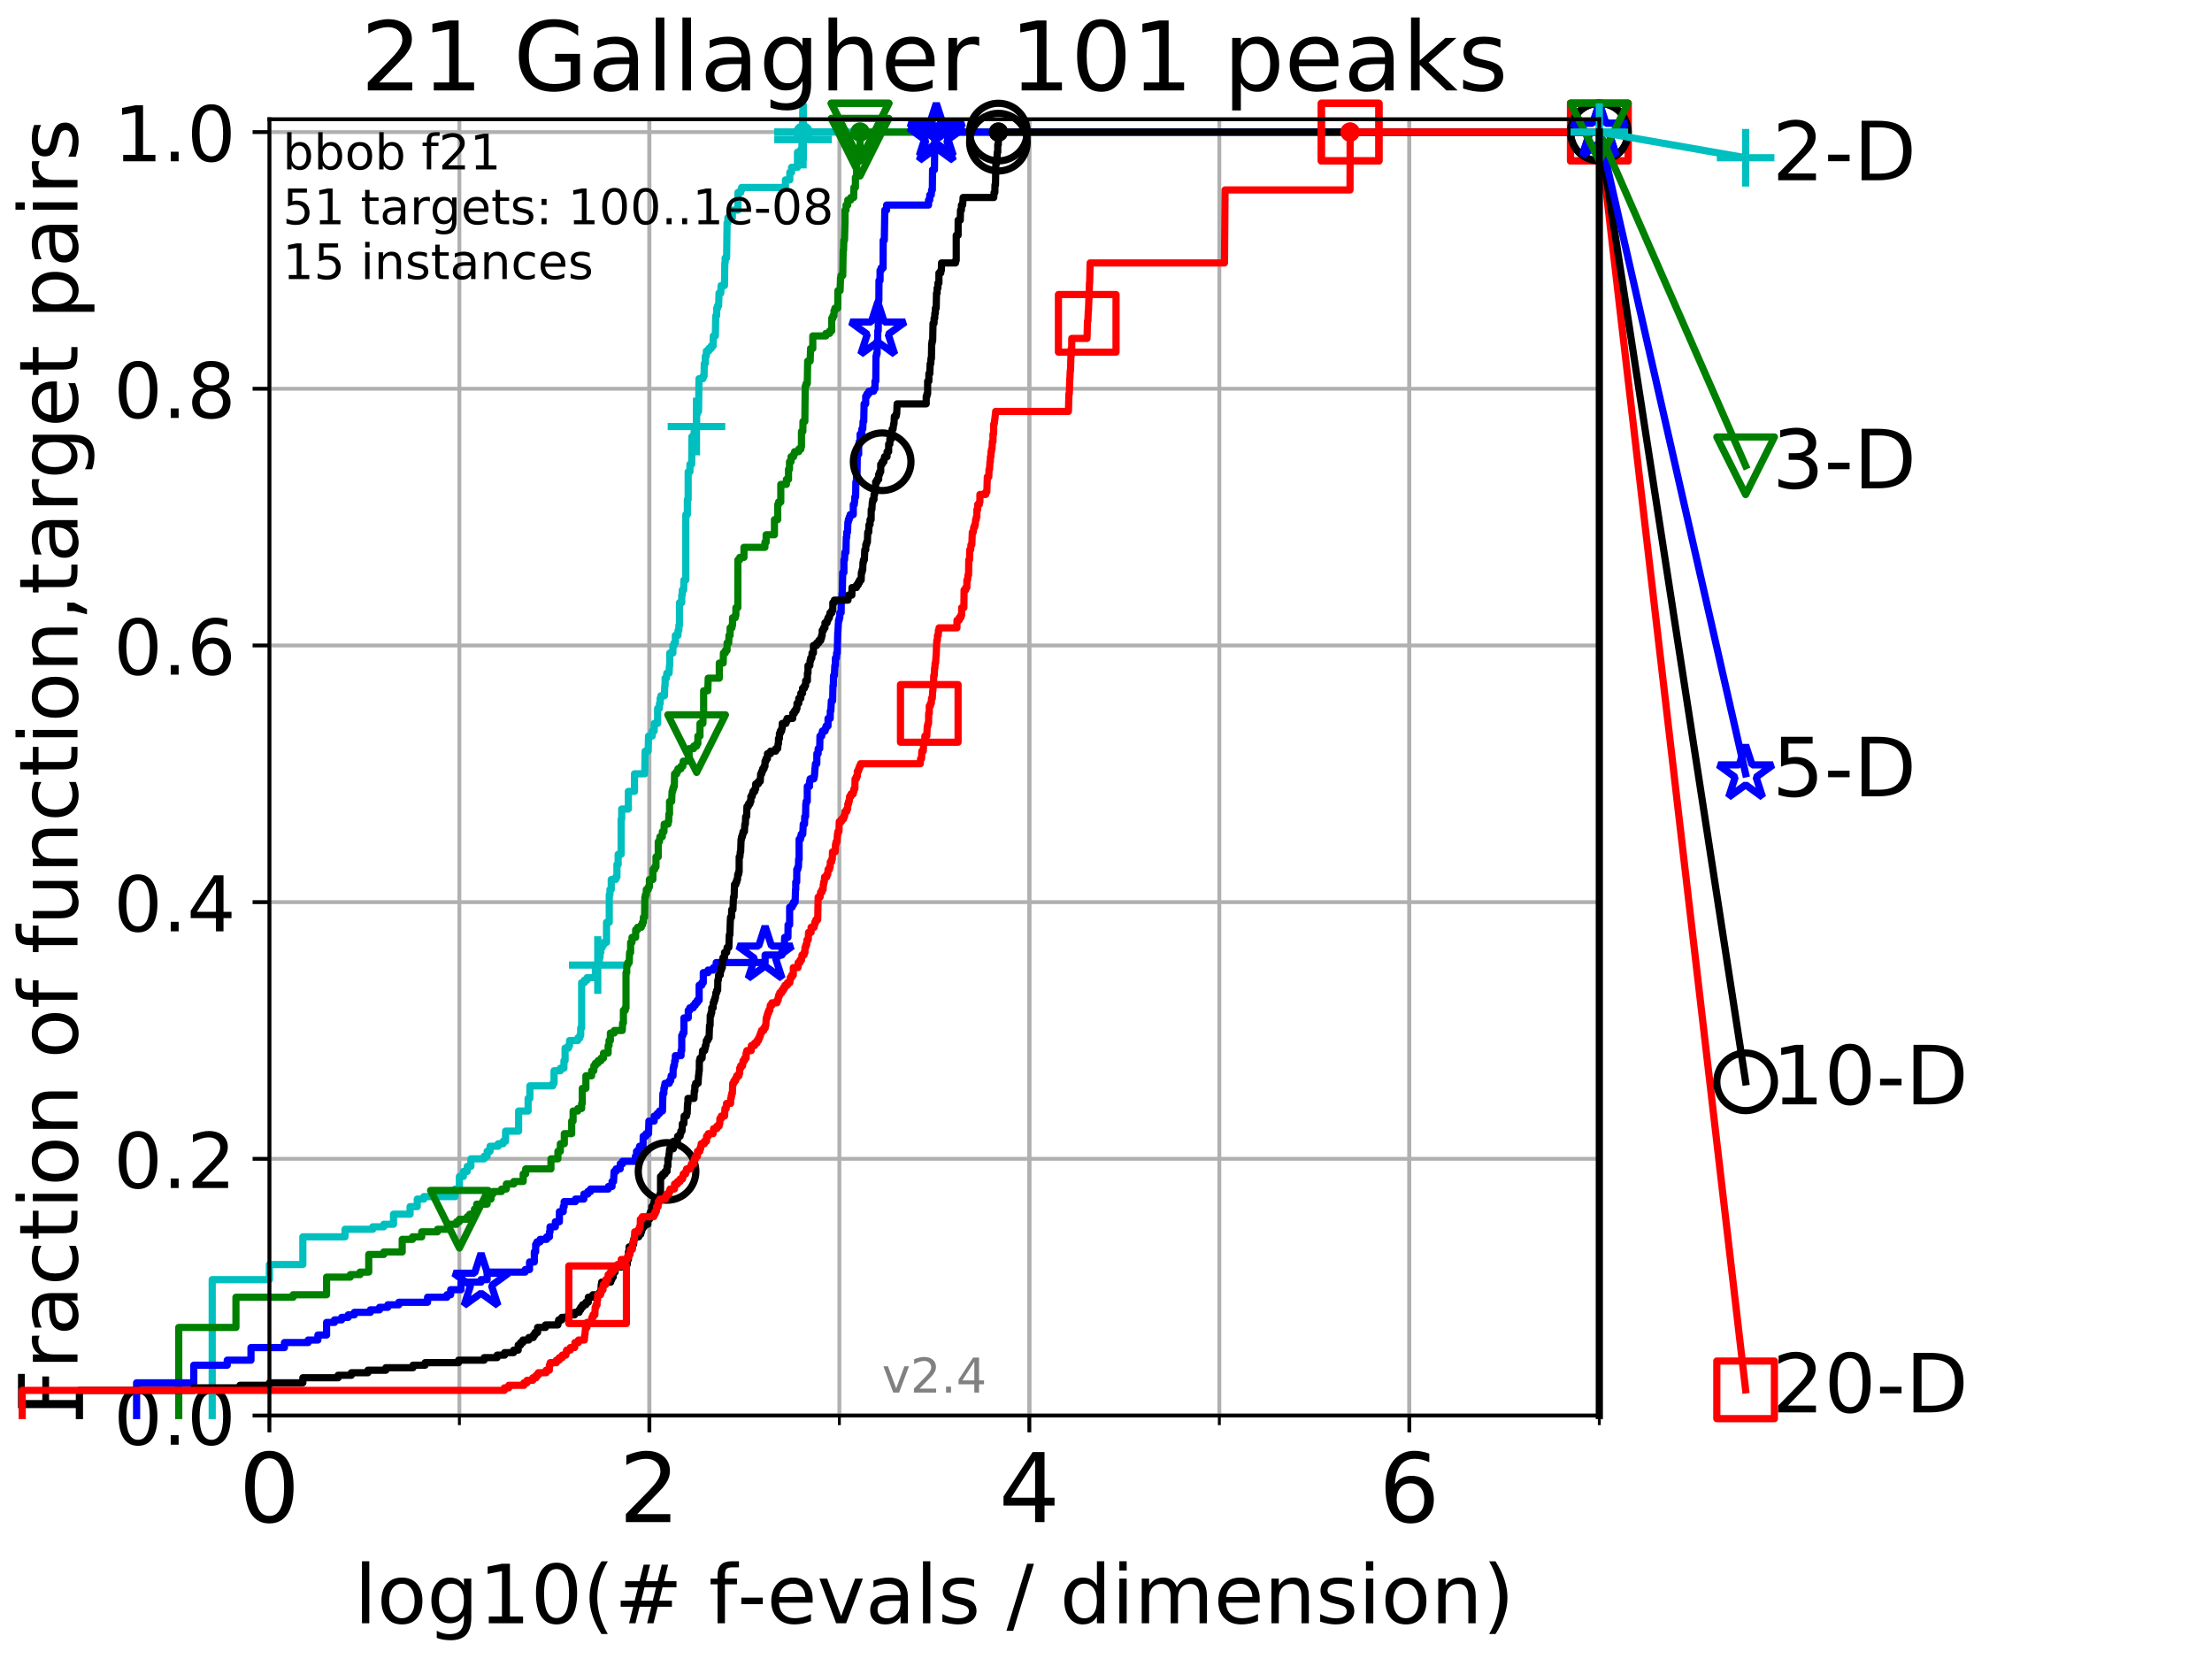 <?xml version="1.0" encoding="utf-8" standalone="no"?>
<!DOCTYPE svg PUBLIC "-//W3C//DTD SVG 1.1//EN"
  "http://www.w3.org/Graphics/SVG/1.1/DTD/svg11.dtd">
<!-- Created with matplotlib (http://matplotlib.org/) -->
<svg height="345.6pt" version="1.1" viewBox="0 0 460.8 345.6" width="460.8pt" xmlns="http://www.w3.org/2000/svg" xmlns:xlink="http://www.w3.org/1999/xlink">
 <defs>
  <style type="text/css">
*{stroke-linecap:butt;stroke-linejoin:round;}
  </style>
 </defs>
 <g id="figure_1">
  <g id="patch_1">
   <path d="M 0 345.6 
L 460.8 345.6 
L 460.8 0 
L 0 0 
z
" style="fill:#ffffff;"/>
  </g>
  <g id="axes_1">
   <g id="patch_2">
    <path d="M 56.12 294.88 
L 333.168 294.88 
L 333.168 24.84 
L 56.12 24.84 
z
" style="fill:#ffffff;"/>
   </g>
   <g id="matplotlib.axis_1">
    <g id="xtick_1">
     <g id="line2d_1">
      <path clip-path="url(#p27d8f5ba5f)" d="M 56.12 294.88 
L 56.12 24.84 
" style="fill:none;stroke:#b0b0b0;stroke-linecap:square;stroke-width:0.8;"/>
     </g>
     <g id="line2d_2">
      <defs>
       <path d="M 0 0 
L 0 3.5 
" id="m30583092cb" style="stroke:#000000;stroke-width:0.8;"/>
      </defs>
      <g>
       <use style="stroke:#000000;stroke-width:0.8;" x="56.12" xlink:href="#m30583092cb" y="294.88"/>
      </g>
     </g>
     <g id="text_1">
      <!-- 0 -->
      <defs>
       <path d="M 31.781 66.406 
Q 24.172 66.406 20.328 58.906 
Q 16.5 51.422 16.5 36.375 
Q 16.5 21.391 20.328 13.891 
Q 24.172 6.391 31.781 6.391 
Q 39.453 6.391 43.281 13.891 
Q 47.125 21.391 47.125 36.375 
Q 47.125 51.422 43.281 58.906 
Q 39.453 66.406 31.781 66.406 
z
M 31.781 74.219 
Q 44.047 74.219 50.516 64.516 
Q 56.984 54.828 56.984 36.375 
Q 56.984 17.969 50.516 8.266 
Q 44.047 -1.422 31.781 -1.422 
Q 19.531 -1.422 13.062 8.266 
Q 6.594 17.969 6.594 36.375 
Q 6.594 54.828 13.062 64.516 
Q 19.531 74.219 31.781 74.219 
z
" id="DejaVuSans-30"/>
      </defs>
      <g transform="translate(49.758 317.077)scale(0.2 -0.2)">
       <use xlink:href="#DejaVuSans-30"/>
      </g>
     </g>
    </g>
    <g id="xtick_2">
     <g id="line2d_3">
      <path clip-path="url(#p27d8f5ba5f)" d="M 135.277 294.88 
L 135.277 24.84 
" style="fill:none;stroke:#b0b0b0;stroke-linecap:square;stroke-width:0.8;"/>
     </g>
     <g id="line2d_4">
      <g>
       <use style="stroke:#000000;stroke-width:0.8;" x="135.277" xlink:href="#m30583092cb" y="294.88"/>
      </g>
     </g>
     <g id="text_2">
      <!-- 2 -->
      <defs>
       <path d="M 19.188 8.297 
L 53.609 8.297 
L 53.609 0 
L 7.328 0 
L 7.328 8.297 
Q 12.938 14.109 22.625 23.891 
Q 32.328 33.688 34.812 36.531 
Q 39.547 41.844 41.422 45.531 
Q 43.312 49.219 43.312 52.781 
Q 43.312 58.594 39.234 62.25 
Q 35.156 65.922 28.609 65.922 
Q 23.969 65.922 18.812 64.312 
Q 13.672 62.703 7.812 59.422 
L 7.812 69.391 
Q 13.766 71.781 18.938 73 
Q 24.125 74.219 28.422 74.219 
Q 39.75 74.219 46.484 68.547 
Q 53.219 62.891 53.219 53.422 
Q 53.219 48.922 51.531 44.891 
Q 49.859 40.875 45.406 35.406 
Q 44.188 33.984 37.641 27.219 
Q 31.109 20.453 19.188 8.297 
z
" id="DejaVuSans-32"/>
      </defs>
      <g transform="translate(128.914 317.077)scale(0.2 -0.2)">
       <use xlink:href="#DejaVuSans-32"/>
      </g>
     </g>
    </g>
    <g id="xtick_3">
     <g id="line2d_5">
      <path clip-path="url(#p27d8f5ba5f)" d="M 214.433 294.88 
L 214.433 24.84 
" style="fill:none;stroke:#b0b0b0;stroke-linecap:square;stroke-width:0.8;"/>
     </g>
     <g id="line2d_6">
      <g>
       <use style="stroke:#000000;stroke-width:0.8;" x="214.433" xlink:href="#m30583092cb" y="294.88"/>
      </g>
     </g>
     <g id="text_3">
      <!-- 4 -->
      <defs>
       <path d="M 37.797 64.312 
L 12.891 25.391 
L 37.797 25.391 
z
M 35.203 72.906 
L 47.609 72.906 
L 47.609 25.391 
L 58.016 25.391 
L 58.016 17.188 
L 47.609 17.188 
L 47.609 0 
L 37.797 0 
L 37.797 17.188 
L 4.891 17.188 
L 4.891 26.703 
z
" id="DejaVuSans-34"/>
      </defs>
      <g transform="translate(208.071 317.077)scale(0.2 -0.2)">
       <use xlink:href="#DejaVuSans-34"/>
      </g>
     </g>
    </g>
    <g id="xtick_4">
     <g id="line2d_7">
      <path clip-path="url(#p27d8f5ba5f)" d="M 293.59 294.88 
L 293.59 24.84 
" style="fill:none;stroke:#b0b0b0;stroke-linecap:square;stroke-width:0.8;"/>
     </g>
     <g id="line2d_8">
      <g>
       <use style="stroke:#000000;stroke-width:0.8;" x="293.59" xlink:href="#m30583092cb" y="294.88"/>
      </g>
     </g>
     <g id="text_4">
      <!-- 6 -->
      <defs>
       <path d="M 33.016 40.375 
Q 26.375 40.375 22.484 35.828 
Q 18.609 31.297 18.609 23.391 
Q 18.609 15.531 22.484 10.953 
Q 26.375 6.391 33.016 6.391 
Q 39.656 6.391 43.531 10.953 
Q 47.406 15.531 47.406 23.391 
Q 47.406 31.297 43.531 35.828 
Q 39.656 40.375 33.016 40.375 
z
M 52.594 71.297 
L 52.594 62.312 
Q 48.875 64.062 45.094 64.984 
Q 41.312 65.922 37.594 65.922 
Q 27.828 65.922 22.672 59.328 
Q 17.531 52.734 16.797 39.406 
Q 19.672 43.656 24.016 45.922 
Q 28.375 48.188 33.594 48.188 
Q 44.578 48.188 50.953 41.516 
Q 57.328 34.859 57.328 23.391 
Q 57.328 12.156 50.688 5.359 
Q 44.047 -1.422 33.016 -1.422 
Q 20.359 -1.422 13.672 8.266 
Q 6.984 17.969 6.984 36.375 
Q 6.984 53.656 15.188 63.938 
Q 23.391 74.219 37.203 74.219 
Q 40.922 74.219 44.703 73.484 
Q 48.484 72.75 52.594 71.297 
z
" id="DejaVuSans-36"/>
      </defs>
      <g transform="translate(287.227 317.077)scale(0.2 -0.2)">
       <use xlink:href="#DejaVuSans-36"/>
      </g>
     </g>
    </g>
    <g id="xtick_5">
     <g id="line2d_9">
      <path clip-path="url(#p27d8f5ba5f)" d="M 56.12 294.88 
L 56.12 24.84 
" style="fill:none;stroke:#b0b0b0;stroke-linecap:square;stroke-width:0.8;"/>
     </g>
     <g id="line2d_10">
      <defs>
       <path d="M 0 0 
L 0 2 
" id="m1c02da07cd" style="stroke:#000000;stroke-width:0.6;"/>
      </defs>
      <g>
       <use style="stroke:#000000;stroke-width:0.6;" x="56.12" xlink:href="#m1c02da07cd" y="294.88"/>
      </g>
     </g>
    </g>
    <g id="xtick_6">
     <g id="line2d_11">
      <path clip-path="url(#p27d8f5ba5f)" d="M 95.698 294.88 
L 95.698 24.84 
" style="fill:none;stroke:#b0b0b0;stroke-linecap:square;stroke-width:0.8;"/>
     </g>
     <g id="line2d_12">
      <g>
       <use style="stroke:#000000;stroke-width:0.6;" x="95.698" xlink:href="#m1c02da07cd" y="294.88"/>
      </g>
     </g>
    </g>
    <g id="xtick_7">
     <g id="line2d_13">
      <path clip-path="url(#p27d8f5ba5f)" d="M 135.277 294.88 
L 135.277 24.84 
" style="fill:none;stroke:#b0b0b0;stroke-linecap:square;stroke-width:0.8;"/>
     </g>
     <g id="line2d_14">
      <g>
       <use style="stroke:#000000;stroke-width:0.6;" x="135.277" xlink:href="#m1c02da07cd" y="294.88"/>
      </g>
     </g>
    </g>
    <g id="xtick_8">
     <g id="line2d_15">
      <path clip-path="url(#p27d8f5ba5f)" d="M 174.855 294.88 
L 174.855 24.84 
" style="fill:none;stroke:#b0b0b0;stroke-linecap:square;stroke-width:0.8;"/>
     </g>
     <g id="line2d_16">
      <g>
       <use style="stroke:#000000;stroke-width:0.6;" x="174.855" xlink:href="#m1c02da07cd" y="294.88"/>
      </g>
     </g>
    </g>
    <g id="xtick_9">
     <g id="line2d_17">
      <path clip-path="url(#p27d8f5ba5f)" d="M 214.433 294.88 
L 214.433 24.84 
" style="fill:none;stroke:#b0b0b0;stroke-linecap:square;stroke-width:0.8;"/>
     </g>
     <g id="line2d_18">
      <g>
       <use style="stroke:#000000;stroke-width:0.6;" x="214.433" xlink:href="#m1c02da07cd" y="294.88"/>
      </g>
     </g>
    </g>
    <g id="xtick_10">
     <g id="line2d_19">
      <path clip-path="url(#p27d8f5ba5f)" d="M 254.011 294.88 
L 254.011 24.84 
" style="fill:none;stroke:#b0b0b0;stroke-linecap:square;stroke-width:0.8;"/>
     </g>
     <g id="line2d_20">
      <g>
       <use style="stroke:#000000;stroke-width:0.6;" x="254.011" xlink:href="#m1c02da07cd" y="294.88"/>
      </g>
     </g>
    </g>
    <g id="xtick_11">
     <g id="line2d_21">
      <path clip-path="url(#p27d8f5ba5f)" d="M 293.59 294.88 
L 293.59 24.84 
" style="fill:none;stroke:#b0b0b0;stroke-linecap:square;stroke-width:0.8;"/>
     </g>
     <g id="line2d_22">
      <g>
       <use style="stroke:#000000;stroke-width:0.6;" x="293.59" xlink:href="#m1c02da07cd" y="294.88"/>
      </g>
     </g>
    </g>
    <g id="xtick_12">
     <g id="line2d_23">
      <path clip-path="url(#p27d8f5ba5f)" d="M 333.168 294.88 
L 333.168 24.84 
" style="fill:none;stroke:#b0b0b0;stroke-linecap:square;stroke-width:0.8;"/>
     </g>
     <g id="line2d_24">
      <g>
       <use style="stroke:#000000;stroke-width:0.6;" x="333.168" xlink:href="#m1c02da07cd" y="294.88"/>
      </g>
     </g>
    </g>
    <g id="text_5">
     <!-- log10(# f-evals / dimension) -->
     <defs>
      <path d="M 9.422 75.984 
L 18.406 75.984 
L 18.406 0 
L 9.422 0 
z
" id="DejaVuSans-6c"/>
      <path d="M 30.609 48.391 
Q 23.391 48.391 19.188 42.75 
Q 14.984 37.109 14.984 27.297 
Q 14.984 17.484 19.156 11.844 
Q 23.344 6.203 30.609 6.203 
Q 37.797 6.203 41.984 11.859 
Q 46.188 17.531 46.188 27.297 
Q 46.188 37.016 41.984 42.703 
Q 37.797 48.391 30.609 48.391 
z
M 30.609 56 
Q 42.328 56 49.016 48.375 
Q 55.719 40.766 55.719 27.297 
Q 55.719 13.875 49.016 6.219 
Q 42.328 -1.422 30.609 -1.422 
Q 18.844 -1.422 12.172 6.219 
Q 5.516 13.875 5.516 27.297 
Q 5.516 40.766 12.172 48.375 
Q 18.844 56 30.609 56 
z
" id="DejaVuSans-6f"/>
      <path d="M 45.406 27.984 
Q 45.406 37.75 41.375 43.109 
Q 37.359 48.484 30.078 48.484 
Q 22.859 48.484 18.828 43.109 
Q 14.797 37.75 14.797 27.984 
Q 14.797 18.266 18.828 12.891 
Q 22.859 7.516 30.078 7.516 
Q 37.359 7.516 41.375 12.891 
Q 45.406 18.266 45.406 27.984 
z
M 54.391 6.781 
Q 54.391 -7.172 48.188 -13.984 
Q 42 -20.797 29.203 -20.797 
Q 24.469 -20.797 20.266 -20.094 
Q 16.062 -19.391 12.109 -17.922 
L 12.109 -9.188 
Q 16.062 -11.328 19.922 -12.344 
Q 23.781 -13.375 27.781 -13.375 
Q 36.625 -13.375 41.016 -8.766 
Q 45.406 -4.156 45.406 5.172 
L 45.406 9.625 
Q 42.625 4.781 38.281 2.391 
Q 33.938 0 27.875 0 
Q 17.828 0 11.672 7.656 
Q 5.516 15.328 5.516 27.984 
Q 5.516 40.672 11.672 48.328 
Q 17.828 56 27.875 56 
Q 33.938 56 38.281 53.609 
Q 42.625 51.219 45.406 46.391 
L 45.406 54.688 
L 54.391 54.688 
z
" id="DejaVuSans-67"/>
      <path d="M 12.406 8.297 
L 28.516 8.297 
L 28.516 63.922 
L 10.984 60.406 
L 10.984 69.391 
L 28.422 72.906 
L 38.281 72.906 
L 38.281 8.297 
L 54.391 8.297 
L 54.391 0 
L 12.406 0 
z
" id="DejaVuSans-31"/>
      <path d="M 31 75.875 
Q 24.469 64.656 21.281 53.656 
Q 18.109 42.672 18.109 31.391 
Q 18.109 20.125 21.312 9.062 
Q 24.516 -2 31 -13.188 
L 23.188 -13.188 
Q 15.875 -1.703 12.234 9.375 
Q 8.594 20.453 8.594 31.391 
Q 8.594 42.281 12.203 53.312 
Q 15.828 64.359 23.188 75.875 
z
" id="DejaVuSans-28"/>
      <path d="M 51.125 44 
L 36.922 44 
L 32.812 27.688 
L 47.125 27.688 
z
M 43.797 71.781 
L 38.719 51.516 
L 52.984 51.516 
L 58.109 71.781 
L 65.922 71.781 
L 60.891 51.516 
L 76.125 51.516 
L 76.125 44 
L 58.984 44 
L 54.984 27.688 
L 70.516 27.688 
L 70.516 20.219 
L 53.078 20.219 
L 48 0 
L 40.188 0 
L 45.219 20.219 
L 30.906 20.219 
L 25.875 0 
L 18.016 0 
L 23.094 20.219 
L 7.719 20.219 
L 7.719 27.688 
L 24.906 27.688 
L 29 44 
L 13.281 44 
L 13.281 51.516 
L 30.906 51.516 
L 35.891 71.781 
z
" id="DejaVuSans-23"/>
      <path id="DejaVuSans-20"/>
      <path d="M 37.109 75.984 
L 37.109 68.5 
L 28.516 68.5 
Q 23.688 68.5 21.797 66.547 
Q 19.922 64.594 19.922 59.516 
L 19.922 54.688 
L 34.719 54.688 
L 34.719 47.703 
L 19.922 47.703 
L 19.922 0 
L 10.891 0 
L 10.891 47.703 
L 2.297 47.703 
L 2.297 54.688 
L 10.891 54.688 
L 10.891 58.5 
Q 10.891 67.625 15.141 71.797 
Q 19.391 75.984 28.609 75.984 
z
" id="DejaVuSans-66"/>
      <path d="M 4.891 31.391 
L 31.203 31.391 
L 31.203 23.391 
L 4.891 23.391 
z
" id="DejaVuSans-2d"/>
      <path d="M 56.203 29.594 
L 56.203 25.203 
L 14.891 25.203 
Q 15.484 15.922 20.484 11.062 
Q 25.484 6.203 34.422 6.203 
Q 39.594 6.203 44.453 7.469 
Q 49.312 8.734 54.109 11.281 
L 54.109 2.781 
Q 49.266 0.734 44.188 -0.344 
Q 39.109 -1.422 33.891 -1.422 
Q 20.797 -1.422 13.156 6.188 
Q 5.516 13.812 5.516 26.812 
Q 5.516 40.234 12.766 48.109 
Q 20.016 56 32.328 56 
Q 43.359 56 49.781 48.891 
Q 56.203 41.797 56.203 29.594 
z
M 47.219 32.234 
Q 47.125 39.594 43.094 43.984 
Q 39.062 48.391 32.422 48.391 
Q 24.906 48.391 20.391 44.141 
Q 15.875 39.891 15.188 32.172 
z
" id="DejaVuSans-65"/>
      <path d="M 2.984 54.688 
L 12.5 54.688 
L 29.594 8.797 
L 46.688 54.688 
L 56.203 54.688 
L 35.688 0 
L 23.484 0 
z
" id="DejaVuSans-76"/>
      <path d="M 34.281 27.484 
Q 23.391 27.484 19.188 25 
Q 14.984 22.516 14.984 16.5 
Q 14.984 11.719 18.141 8.906 
Q 21.297 6.109 26.703 6.109 
Q 34.188 6.109 38.703 11.406 
Q 43.219 16.703 43.219 25.484 
L 43.219 27.484 
z
M 52.203 31.203 
L 52.203 0 
L 43.219 0 
L 43.219 8.297 
Q 40.141 3.328 35.547 0.953 
Q 30.953 -1.422 24.312 -1.422 
Q 15.922 -1.422 10.953 3.297 
Q 6 8.016 6 15.922 
Q 6 25.141 12.172 29.828 
Q 18.359 34.516 30.609 34.516 
L 43.219 34.516 
L 43.219 35.406 
Q 43.219 41.609 39.141 45 
Q 35.062 48.391 27.688 48.391 
Q 23 48.391 18.547 47.266 
Q 14.109 46.141 10.016 43.891 
L 10.016 52.203 
Q 14.938 54.109 19.578 55.047 
Q 24.219 56 28.609 56 
Q 40.484 56 46.344 49.844 
Q 52.203 43.703 52.203 31.203 
z
" id="DejaVuSans-61"/>
      <path d="M 44.281 53.078 
L 44.281 44.578 
Q 40.484 46.531 36.375 47.5 
Q 32.281 48.484 27.875 48.484 
Q 21.188 48.484 17.844 46.438 
Q 14.5 44.391 14.5 40.281 
Q 14.5 37.156 16.891 35.375 
Q 19.281 33.594 26.516 31.984 
L 29.594 31.297 
Q 39.156 29.25 43.188 25.516 
Q 47.219 21.781 47.219 15.094 
Q 47.219 7.469 41.188 3.016 
Q 35.156 -1.422 24.609 -1.422 
Q 20.219 -1.422 15.453 -0.562 
Q 10.688 0.297 5.422 2 
L 5.422 11.281 
Q 10.406 8.688 15.234 7.391 
Q 20.062 6.109 24.812 6.109 
Q 31.156 6.109 34.562 8.281 
Q 37.984 10.453 37.984 14.406 
Q 37.984 18.062 35.516 20.016 
Q 33.062 21.969 24.703 23.781 
L 21.578 24.516 
Q 13.234 26.266 9.516 29.906 
Q 5.812 33.547 5.812 39.891 
Q 5.812 47.609 11.281 51.797 
Q 16.75 56 26.812 56 
Q 31.781 56 36.172 55.266 
Q 40.578 54.547 44.281 53.078 
z
" id="DejaVuSans-73"/>
      <path d="M 25.391 72.906 
L 33.688 72.906 
L 8.297 -9.281 
L 0 -9.281 
z
" id="DejaVuSans-2f"/>
      <path d="M 45.406 46.391 
L 45.406 75.984 
L 54.391 75.984 
L 54.391 0 
L 45.406 0 
L 45.406 8.203 
Q 42.578 3.328 38.25 0.953 
Q 33.938 -1.422 27.875 -1.422 
Q 17.969 -1.422 11.734 6.484 
Q 5.516 14.406 5.516 27.297 
Q 5.516 40.188 11.734 48.094 
Q 17.969 56 27.875 56 
Q 33.938 56 38.25 53.625 
Q 42.578 51.266 45.406 46.391 
z
M 14.797 27.297 
Q 14.797 17.391 18.875 11.75 
Q 22.953 6.109 30.078 6.109 
Q 37.203 6.109 41.297 11.75 
Q 45.406 17.391 45.406 27.297 
Q 45.406 37.203 41.297 42.844 
Q 37.203 48.484 30.078 48.484 
Q 22.953 48.484 18.875 42.844 
Q 14.797 37.203 14.797 27.297 
z
" id="DejaVuSans-64"/>
      <path d="M 9.422 54.688 
L 18.406 54.688 
L 18.406 0 
L 9.422 0 
z
M 9.422 75.984 
L 18.406 75.984 
L 18.406 64.594 
L 9.422 64.594 
z
" id="DejaVuSans-69"/>
      <path d="M 52 44.188 
Q 55.375 50.25 60.062 53.125 
Q 64.75 56 71.094 56 
Q 79.641 56 84.281 50.016 
Q 88.922 44.047 88.922 33.016 
L 88.922 0 
L 79.891 0 
L 79.891 32.719 
Q 79.891 40.578 77.094 44.375 
Q 74.312 48.188 68.609 48.188 
Q 61.625 48.188 57.562 43.547 
Q 53.516 38.922 53.516 30.906 
L 53.516 0 
L 44.484 0 
L 44.484 32.719 
Q 44.484 40.625 41.703 44.406 
Q 38.922 48.188 33.109 48.188 
Q 26.219 48.188 22.156 43.531 
Q 18.109 38.875 18.109 30.906 
L 18.109 0 
L 9.078 0 
L 9.078 54.688 
L 18.109 54.688 
L 18.109 46.188 
Q 21.188 51.219 25.484 53.609 
Q 29.781 56 35.688 56 
Q 41.656 56 45.828 52.969 
Q 50 49.953 52 44.188 
z
" id="DejaVuSans-6d"/>
      <path d="M 54.891 33.016 
L 54.891 0 
L 45.906 0 
L 45.906 32.719 
Q 45.906 40.484 42.875 44.328 
Q 39.844 48.188 33.797 48.188 
Q 26.516 48.188 22.312 43.547 
Q 18.109 38.922 18.109 30.906 
L 18.109 0 
L 9.078 0 
L 9.078 54.688 
L 18.109 54.688 
L 18.109 46.188 
Q 21.344 51.125 25.703 53.562 
Q 30.078 56 35.797 56 
Q 45.219 56 50.047 50.172 
Q 54.891 44.344 54.891 33.016 
z
" id="DejaVuSans-6e"/>
      <path d="M 8.016 75.875 
L 15.828 75.875 
Q 23.141 64.359 26.781 53.312 
Q 30.422 42.281 30.422 31.391 
Q 30.422 20.453 26.781 9.375 
Q 23.141 -1.703 15.828 -13.188 
L 8.016 -13.188 
Q 14.5 -2 17.703 9.062 
Q 20.906 20.125 20.906 31.391 
Q 20.906 42.672 17.703 53.656 
Q 14.5 64.656 8.016 75.875 
z
" id="DejaVuSans-29"/>
     </defs>
     <g transform="translate(73.803 338.154)scale(0.17 -0.17)">
      <use xlink:href="#DejaVuSans-6c"/>
      <use x="27.783" xlink:href="#DejaVuSans-6f"/>
      <use x="88.965" xlink:href="#DejaVuSans-67"/>
      <use x="152.441" xlink:href="#DejaVuSans-31"/>
      <use x="216.064" xlink:href="#DejaVuSans-30"/>
      <use x="279.688" xlink:href="#DejaVuSans-28"/>
      <use x="318.701" xlink:href="#DejaVuSans-23"/>
      <use x="402.49" xlink:href="#DejaVuSans-20"/>
      <use x="434.277" xlink:href="#DejaVuSans-66"/>
      <use x="469.404" xlink:href="#DejaVuSans-2d"/>
      <use x="505.488" xlink:href="#DejaVuSans-65"/>
      <use x="567.012" xlink:href="#DejaVuSans-76"/>
      <use x="626.191" xlink:href="#DejaVuSans-61"/>
      <use x="687.471" xlink:href="#DejaVuSans-6c"/>
      <use x="715.254" xlink:href="#DejaVuSans-73"/>
      <use x="767.354" xlink:href="#DejaVuSans-20"/>
      <use x="799.141" xlink:href="#DejaVuSans-2f"/>
      <use x="832.832" xlink:href="#DejaVuSans-20"/>
      <use x="864.619" xlink:href="#DejaVuSans-64"/>
      <use x="928.096" xlink:href="#DejaVuSans-69"/>
      <use x="955.879" xlink:href="#DejaVuSans-6d"/>
      <use x="1053.291" xlink:href="#DejaVuSans-65"/>
      <use x="1114.814" xlink:href="#DejaVuSans-6e"/>
      <use x="1178.193" xlink:href="#DejaVuSans-73"/>
      <use x="1230.293" xlink:href="#DejaVuSans-69"/>
      <use x="1258.076" xlink:href="#DejaVuSans-6f"/>
      <use x="1319.258" xlink:href="#DejaVuSans-6e"/>
      <use x="1382.637" xlink:href="#DejaVuSans-29"/>
     </g>
    </g>
   </g>
   <g id="matplotlib.axis_2">
    <g id="ytick_1">
     <g id="line2d_25">
      <path clip-path="url(#p27d8f5ba5f)" d="M 56.12 294.88 
L 333.168 294.88 
" style="fill:none;stroke:#b0b0b0;stroke-linecap:square;stroke-width:0.8;"/>
     </g>
     <g id="line2d_26">
      <defs>
       <path d="M 0 0 
L -3.5 0 
" id="mcd1d3ef129" style="stroke:#000000;stroke-width:0.8;"/>
      </defs>
      <g>
       <use style="stroke:#000000;stroke-width:0.8;" x="56.12" xlink:href="#mcd1d3ef129" y="294.88"/>
      </g>
     </g>
     <g id="text_6">
      <!-- 0.0 -->
      <defs>
       <path d="M 10.688 12.406 
L 21 12.406 
L 21 0 
L 10.688 0 
z
" id="DejaVuSans-2e"/>
      </defs>
      <g transform="translate(23.675 300.959)scale(0.16 -0.16)">
       <use xlink:href="#DejaVuSans-30"/>
       <use x="63.623" xlink:href="#DejaVuSans-2e"/>
       <use x="95.41" xlink:href="#DejaVuSans-30"/>
      </g>
     </g>
    </g>
    <g id="ytick_2">
     <g id="line2d_27">
      <path clip-path="url(#p27d8f5ba5f)" d="M 56.12 241.407 
L 333.168 241.407 
" style="fill:none;stroke:#b0b0b0;stroke-linecap:square;stroke-width:0.8;"/>
     </g>
     <g id="line2d_28">
      <g>
       <use style="stroke:#000000;stroke-width:0.8;" x="56.12" xlink:href="#mcd1d3ef129" y="241.407"/>
      </g>
     </g>
     <g id="text_7">
      <!-- 0.2 -->
      <g transform="translate(23.675 247.485)scale(0.16 -0.16)">
       <use xlink:href="#DejaVuSans-30"/>
       <use x="63.623" xlink:href="#DejaVuSans-2e"/>
       <use x="95.41" xlink:href="#DejaVuSans-32"/>
      </g>
     </g>
    </g>
    <g id="ytick_3">
     <g id="line2d_29">
      <path clip-path="url(#p27d8f5ba5f)" d="M 56.12 187.933 
L 333.168 187.933 
" style="fill:none;stroke:#b0b0b0;stroke-linecap:square;stroke-width:0.8;"/>
     </g>
     <g id="line2d_30">
      <g>
       <use style="stroke:#000000;stroke-width:0.8;" x="56.12" xlink:href="#mcd1d3ef129" y="187.933"/>
      </g>
     </g>
     <g id="text_8">
      <!-- 0.4 -->
      <g transform="translate(23.675 194.012)scale(0.16 -0.16)">
       <use xlink:href="#DejaVuSans-30"/>
       <use x="63.623" xlink:href="#DejaVuSans-2e"/>
       <use x="95.41" xlink:href="#DejaVuSans-34"/>
      </g>
     </g>
    </g>
    <g id="ytick_4">
     <g id="line2d_31">
      <path clip-path="url(#p27d8f5ba5f)" d="M 56.12 134.46 
L 333.168 134.46 
" style="fill:none;stroke:#b0b0b0;stroke-linecap:square;stroke-width:0.8;"/>
     </g>
     <g id="line2d_32">
      <g>
       <use style="stroke:#000000;stroke-width:0.8;" x="56.12" xlink:href="#mcd1d3ef129" y="134.46"/>
      </g>
     </g>
     <g id="text_9">
      <!-- 0.6 -->
      <g transform="translate(23.675 140.539)scale(0.16 -0.16)">
       <use xlink:href="#DejaVuSans-30"/>
       <use x="63.623" xlink:href="#DejaVuSans-2e"/>
       <use x="95.41" xlink:href="#DejaVuSans-36"/>
      </g>
     </g>
    </g>
    <g id="ytick_5">
     <g id="line2d_33">
      <path clip-path="url(#p27d8f5ba5f)" d="M 56.12 80.987 
L 333.168 80.987 
" style="fill:none;stroke:#b0b0b0;stroke-linecap:square;stroke-width:0.8;"/>
     </g>
     <g id="line2d_34">
      <g>
       <use style="stroke:#000000;stroke-width:0.8;" x="56.12" xlink:href="#mcd1d3ef129" y="80.987"/>
      </g>
     </g>
     <g id="text_10">
      <!-- 0.8 -->
      <defs>
       <path d="M 31.781 34.625 
Q 24.75 34.625 20.719 30.859 
Q 16.703 27.094 16.703 20.516 
Q 16.703 13.922 20.719 10.156 
Q 24.75 6.391 31.781 6.391 
Q 38.812 6.391 42.859 10.172 
Q 46.922 13.969 46.922 20.516 
Q 46.922 27.094 42.891 30.859 
Q 38.875 34.625 31.781 34.625 
z
M 21.922 38.812 
Q 15.578 40.375 12.031 44.719 
Q 8.5 49.078 8.5 55.328 
Q 8.5 64.062 14.719 69.141 
Q 20.953 74.219 31.781 74.219 
Q 42.672 74.219 48.875 69.141 
Q 55.078 64.062 55.078 55.328 
Q 55.078 49.078 51.531 44.719 
Q 48 40.375 41.703 38.812 
Q 48.828 37.156 52.797 32.312 
Q 56.781 27.484 56.781 20.516 
Q 56.781 9.906 50.312 4.234 
Q 43.844 -1.422 31.781 -1.422 
Q 19.734 -1.422 13.25 4.234 
Q 6.781 9.906 6.781 20.516 
Q 6.781 27.484 10.781 32.312 
Q 14.797 37.156 21.922 38.812 
z
M 18.312 54.391 
Q 18.312 48.734 21.844 45.562 
Q 25.391 42.391 31.781 42.391 
Q 38.141 42.391 41.719 45.562 
Q 45.312 48.734 45.312 54.391 
Q 45.312 60.062 41.719 63.234 
Q 38.141 66.406 31.781 66.406 
Q 25.391 66.406 21.844 63.234 
Q 18.312 60.062 18.312 54.391 
z
" id="DejaVuSans-38"/>
      </defs>
      <g transform="translate(23.675 87.066)scale(0.16 -0.16)">
       <use xlink:href="#DejaVuSans-30"/>
       <use x="63.623" xlink:href="#DejaVuSans-2e"/>
       <use x="95.41" xlink:href="#DejaVuSans-38"/>
      </g>
     </g>
    </g>
    <g id="ytick_6">
     <g id="line2d_35">
      <path clip-path="url(#p27d8f5ba5f)" d="M 56.12 27.514 
L 333.168 27.514 
" style="fill:none;stroke:#b0b0b0;stroke-linecap:square;stroke-width:0.8;"/>
     </g>
     <g id="line2d_36">
      <g>
       <use style="stroke:#000000;stroke-width:0.8;" x="56.12" xlink:href="#mcd1d3ef129" y="27.514"/>
      </g>
     </g>
     <g id="text_11">
      <!-- 1.0 -->
      <g transform="translate(23.675 33.592)scale(0.16 -0.16)">
       <use xlink:href="#DejaVuSans-31"/>
       <use x="63.623" xlink:href="#DejaVuSans-2e"/>
       <use x="95.41" xlink:href="#DejaVuSans-30"/>
      </g>
     </g>
    </g>
    <g id="text_12">
     <!-- Fraction of function,target pairs -->
     <defs>
      <path d="M 9.812 72.906 
L 51.703 72.906 
L 51.703 64.594 
L 19.672 64.594 
L 19.672 43.109 
L 48.578 43.109 
L 48.578 34.812 
L 19.672 34.812 
L 19.672 0 
L 9.812 0 
z
" id="DejaVuSans-46"/>
      <path d="M 41.109 46.297 
Q 39.594 47.172 37.812 47.578 
Q 36.031 48 33.891 48 
Q 26.266 48 22.188 43.047 
Q 18.109 38.094 18.109 28.812 
L 18.109 0 
L 9.078 0 
L 9.078 54.688 
L 18.109 54.688 
L 18.109 46.188 
Q 20.953 51.172 25.484 53.578 
Q 30.031 56 36.531 56 
Q 37.453 56 38.578 55.875 
Q 39.703 55.766 41.062 55.516 
z
" id="DejaVuSans-72"/>
      <path d="M 48.781 52.594 
L 48.781 44.188 
Q 44.969 46.297 41.141 47.344 
Q 37.312 48.391 33.406 48.391 
Q 24.656 48.391 19.812 42.844 
Q 14.984 37.312 14.984 27.297 
Q 14.984 17.281 19.812 11.734 
Q 24.656 6.203 33.406 6.203 
Q 37.312 6.203 41.141 7.25 
Q 44.969 8.297 48.781 10.406 
L 48.781 2.094 
Q 45.016 0.344 40.984 -0.531 
Q 36.969 -1.422 32.422 -1.422 
Q 20.062 -1.422 12.781 6.344 
Q 5.516 14.109 5.516 27.297 
Q 5.516 40.672 12.859 48.328 
Q 20.219 56 33.016 56 
Q 37.156 56 41.109 55.141 
Q 45.062 54.297 48.781 52.594 
z
" id="DejaVuSans-63"/>
      <path d="M 18.312 70.219 
L 18.312 54.688 
L 36.812 54.688 
L 36.812 47.703 
L 18.312 47.703 
L 18.312 18.016 
Q 18.312 11.328 20.141 9.422 
Q 21.969 7.516 27.594 7.516 
L 36.812 7.516 
L 36.812 0 
L 27.594 0 
Q 17.188 0 13.234 3.875 
Q 9.281 7.766 9.281 18.016 
L 9.281 47.703 
L 2.688 47.703 
L 2.688 54.688 
L 9.281 54.688 
L 9.281 70.219 
z
" id="DejaVuSans-74"/>
      <path d="M 8.5 21.578 
L 8.5 54.688 
L 17.484 54.688 
L 17.484 21.922 
Q 17.484 14.156 20.5 10.266 
Q 23.531 6.391 29.594 6.391 
Q 36.859 6.391 41.078 11.031 
Q 45.312 15.672 45.312 23.688 
L 45.312 54.688 
L 54.297 54.688 
L 54.297 0 
L 45.312 0 
L 45.312 8.406 
Q 42.047 3.422 37.719 1 
Q 33.406 -1.422 27.688 -1.422 
Q 18.266 -1.422 13.375 4.438 
Q 8.5 10.297 8.5 21.578 
z
M 31.109 56 
z
" id="DejaVuSans-75"/>
      <path d="M 11.719 12.406 
L 22.016 12.406 
L 22.016 4 
L 14.016 -11.625 
L 7.719 -11.625 
L 11.719 4 
z
" id="DejaVuSans-2c"/>
      <path d="M 18.109 8.203 
L 18.109 -20.797 
L 9.078 -20.797 
L 9.078 54.688 
L 18.109 54.688 
L 18.109 46.391 
Q 20.953 51.266 25.266 53.625 
Q 29.594 56 35.594 56 
Q 45.562 56 51.781 48.094 
Q 58.016 40.188 58.016 27.297 
Q 58.016 14.406 51.781 6.484 
Q 45.562 -1.422 35.594 -1.422 
Q 29.594 -1.422 25.266 0.953 
Q 20.953 3.328 18.109 8.203 
z
M 48.688 27.297 
Q 48.688 37.203 44.609 42.844 
Q 40.531 48.484 33.406 48.484 
Q 26.266 48.484 22.188 42.844 
Q 18.109 37.203 18.109 27.297 
Q 18.109 17.391 22.188 11.75 
Q 26.266 6.109 33.406 6.109 
Q 40.531 6.109 44.609 11.75 
Q 48.688 17.391 48.688 27.297 
z
" id="DejaVuSans-70"/>
     </defs>
     <g transform="translate(16.14 294.999)rotate(-90)scale(0.17 -0.17)">
      <use xlink:href="#DejaVuSans-46"/>
      <use x="57.41" xlink:href="#DejaVuSans-72"/>
      <use x="98.523" xlink:href="#DejaVuSans-61"/>
      <use x="159.803" xlink:href="#DejaVuSans-63"/>
      <use x="214.783" xlink:href="#DejaVuSans-74"/>
      <use x="253.992" xlink:href="#DejaVuSans-69"/>
      <use x="281.775" xlink:href="#DejaVuSans-6f"/>
      <use x="342.957" xlink:href="#DejaVuSans-6e"/>
      <use x="406.336" xlink:href="#DejaVuSans-20"/>
      <use x="438.123" xlink:href="#DejaVuSans-6f"/>
      <use x="499.305" xlink:href="#DejaVuSans-66"/>
      <use x="534.51" xlink:href="#DejaVuSans-20"/>
      <use x="566.297" xlink:href="#DejaVuSans-66"/>
      <use x="601.502" xlink:href="#DejaVuSans-75"/>
      <use x="664.881" xlink:href="#DejaVuSans-6e"/>
      <use x="728.26" xlink:href="#DejaVuSans-63"/>
      <use x="783.24" xlink:href="#DejaVuSans-74"/>
      <use x="822.449" xlink:href="#DejaVuSans-69"/>
      <use x="850.232" xlink:href="#DejaVuSans-6f"/>
      <use x="911.414" xlink:href="#DejaVuSans-6e"/>
      <use x="974.793" xlink:href="#DejaVuSans-2c"/>
      <use x="1006.58" xlink:href="#DejaVuSans-74"/>
      <use x="1045.789" xlink:href="#DejaVuSans-61"/>
      <use x="1107.068" xlink:href="#DejaVuSans-72"/>
      <use x="1148.166" xlink:href="#DejaVuSans-67"/>
      <use x="1211.643" xlink:href="#DejaVuSans-65"/>
      <use x="1273.166" xlink:href="#DejaVuSans-74"/>
      <use x="1312.375" xlink:href="#DejaVuSans-20"/>
      <use x="1344.162" xlink:href="#DejaVuSans-70"/>
      <use x="1407.639" xlink:href="#DejaVuSans-61"/>
      <use x="1468.918" xlink:href="#DejaVuSans-69"/>
      <use x="1496.701" xlink:href="#DejaVuSans-72"/>
      <use x="1537.814" xlink:href="#DejaVuSans-73"/>
     </g>
    </g>
   </g>
   <g id="line2d_37">
    <defs>
     <path d="M 0 1.5 
C 0.398 1.5 0.779 1.342 1.061 1.061 
C 1.342 0.779 1.5 0.398 1.5 0 
C 1.5 -0.398 1.342 -0.779 1.061 -1.061 
C 0.779 -1.342 0.398 -1.5 0 -1.5 
C -0.398 -1.5 -0.779 -1.342 -1.061 -1.061 
C -1.342 -0.779 -1.5 -0.398 -1.5 0 
C -1.5 0.398 -1.342 0.779 -1.061 1.061 
C -0.779 1.342 -0.398 1.5 0 1.5 
z
" id="mb3f923fde8" style="stroke:#00bfbf;"/>
    </defs>
    <g>
     <use style="fill:#00bfbf;stroke:#00bfbf;" x="167.291" xlink:href="#mb3f923fde8" y="27.514"/>
     <use style="fill:#00bfbf;stroke:#00bfbf;" x="167.291" xlink:href="#mb3f923fde8" y="27.514"/>
    </g>
   </g>
   <g id="line2d_38">
    <path d="M 44.206 294.88 
L 44.206 266.571 
L 56.12 266.571 
L 56.12 263.425 
L 63.089 263.425 
L 63.089 257.658 
L 71.87 257.658 
L 71.87 256.086 
L 77.653 256.086 
L 77.653 255.561 
L 79.949 255.561 
L 79.949 255.037 
L 81.973 255.037 
L 81.973 252.94 
L 85.422 252.94 
L 85.422 251.367 
L 86.918 251.367 
L 86.918 249.795 
L 88.294 249.795 
L 88.294 249.27 
L 94.817 249.27 
L 94.817 247.698 
L 95.698 247.698 
L 95.698 245.076 
L 96.537 245.076 
L 96.537 244.028 
L 97.337 244.028 
L 97.337 242.979 
L 98.101 242.979 
L 98.101 241.407 
L 100.857 241.407 
L 100.857 240.882 
L 101.482 240.882 
L 101.482 239.834 
L 102.085 239.834 
L 102.085 238.785 
L 103.777 238.785 
L 103.777 238.261 
L 104.819 238.261 
L 104.819 237.737 
L 105.317 237.737 
L 105.317 235.64 
L 108.037 235.64 
L 108.037 231.446 
L 110.015 231.446 
L 110.015 228.825 
L 110.385 228.825 
L 110.385 226.204 
L 115.146 226.204 
L 115.146 225.679 
L 115.421 225.679 
L 115.421 223.058 
L 116.733 223.058 
L 116.733 222.534 
L 117.475 222.534 
L 117.475 220.961 
L 117.716 220.961 
L 117.716 218.34 
L 118.417 218.34 
L 118.417 217.816 
L 118.645 217.816 
L 118.645 216.767 
L 120.365 216.767 
L 120.365 216.243 
L 120.77 216.243 
L 120.77 215.719 
L 120.969 215.719 
L 120.969 214.146 
L 121.165 214.146 
L 121.165 204.709 
L 121.741 204.709 
L 121.741 204.185 
L 122.299 204.185 
L 122.299 203.661 
L 124.036 203.661 
L 124.036 202.088 
L 124.364 202.088 
L 124.364 201.564 
L 124.525 201.564 
L 124.525 201.04 
L 124.844 201.04 
L 124.844 199.467 
L 125.001 199.467 
L 125.001 198.418 
L 125.156 198.418 
L 125.156 197.37 
L 125.463 197.37 
L 125.463 196.846 
L 125.765 196.846 
L 125.765 196.321 
L 126.352 196.321 
L 126.352 192.127 
L 126.921 192.127 
L 126.921 186.361 
L 127.06 186.361 
L 127.06 185.312 
L 127.335 185.312 
L 127.335 183.215 
L 128.264 183.215 
L 128.264 182.691 
L 128.521 182.691 
L 128.521 180.07 
L 128.773 180.07 
L 128.773 177.973 
L 129.39 177.973 
L 129.39 170.633 
L 129.51 170.633 
L 129.51 168.536 
L 130.895 168.536 
L 130.895 164.867 
L 132.177 164.867 
L 132.177 161.197 
L 134.304 161.197 
L 134.395 156.479 
L 135.017 156.479 
L 135.104 153.333 
L 135.868 153.333 
L 135.868 152.285 
L 136.278 152.285 
L 136.278 150.712 
L 136.993 150.712 
L 136.993 147.566 
L 137.377 147.566 
L 137.377 146.518 
L 137.529 146.518 
L 137.529 145.469 
L 137.679 145.469 
L 137.679 144.945 
L 138.41 144.945 
L 138.482 142.848 
L 138.553 142.848 
L 138.553 141.275 
L 138.835 141.275 
L 138.905 140.227 
L 139.385 140.227 
L 139.452 138.654 
L 139.52 138.654 
L 139.52 136.033 
L 140.178 136.033 
L 140.178 134.46 
L 140.435 134.46 
L 140.435 133.936 
L 140.688 133.936 
L 140.688 132.363 
L 141.243 132.363 
L 141.243 131.315 
L 141.425 131.315 
L 141.425 130.266 
L 141.544 130.266 
L 141.544 125.548 
L 142.015 125.548 
L 142.015 123.975 
L 142.131 123.975 
L 142.131 122.927 
L 142.417 122.927 
L 142.474 120.83 
L 142.865 120.83 
L 142.865 107.199 
L 143.193 107.199 
L 143.193 104.054 
L 143.355 104.054 
L 143.355 98.287 
L 143.727 98.287 
L 143.727 96.714 
L 144.091 96.714 
L 144.143 90.948 
L 144.598 90.948 
L 144.598 89.899 
L 144.945 89.899 
L 144.945 88.851 
L 145.091 88.851 
L 145.091 86.229 
L 145.236 86.229 
L 145.236 85.705 
L 145.522 85.705 
L 145.617 78.89 
L 146.444 78.89 
L 146.444 78.366 
L 146.667 78.366 
L 146.712 75.744 
L 146.931 75.744 
L 146.931 74.172 
L 147.148 74.172 
L 147.148 73.123 
L 147.657 73.123 
L 147.657 72.599 
L 148.152 72.599 
L 148.152 72.075 
L 148.553 72.075 
L 148.593 69.978 
L 149.023 69.978 
L 149.1 65.784 
L 149.292 65.784 
L 149.292 64.211 
L 149.481 64.211 
L 149.481 63.687 
L 149.705 63.687 
L 149.779 61.066 
L 150.145 61.066 
L 150.217 59.493 
L 150.923 59.493 
L 150.992 54.775 
L 151.061 54.775 
L 151.061 53.726 
L 151.367 53.726 
L 151.468 46.387 
L 151.634 46.387 
L 151.634 45.338 
L 152.571 45.338 
L 152.571 43.765 
L 153.725 43.765 
L 153.725 40.096 
L 154.303 40.096 
L 154.303 39.571 
L 154.501 39.571 
L 154.501 39.047 
L 163.615 39.047 
L 163.615 37.474 
L 164.532 37.474 
L 164.532 35.902 
L 164.904 35.902 
L 164.904 34.853 
L 166.132 34.853 
L 166.132 31.708 
L 166.79 31.708 
L 166.79 31.183 
L 167.063 31.183 
L 167.063 29.086 
L 167.291 29.086 
L 167.291 27.514 
L 333.168 27.514 
L 333.168 27.514 
" style="fill:none;stroke:#00bfbf;stroke-linecap:square;stroke-width:1.5;"/>
   </g>
   <g id="line2d_39">
    <defs>
     <path d="M -6 0 
L 6 0 
M 0 6 
L 0 -6 
" id="m8e4a1a8080" style="stroke:#00bfbf;stroke-width:1.5;"/>
    </defs>
    <g>
     <use style="fill-opacity:0;stroke:#00bfbf;stroke-width:1.5;" x="124.525" xlink:href="#m8e4a1a8080" y="201.04"/>
     <use style="fill-opacity:0;stroke:#00bfbf;stroke-width:1.5;" x="145.091" xlink:href="#m8e4a1a8080" y="88.851"/>
     <use style="fill-opacity:0;stroke:#00bfbf;stroke-width:1.5;" x="167.291" xlink:href="#m8e4a1a8080" y="29.086"/>
     <use style="fill-opacity:0;stroke:#00bfbf;stroke-width:1.5;" x="167.291" xlink:href="#m8e4a1a8080" y="27.514"/>
     <use style="fill-opacity:0;stroke:#00bfbf;stroke-width:1.5;" x="167.291" xlink:href="#m8e4a1a8080" y="27.514"/>
     <use style="fill-opacity:0;stroke:#00bfbf;stroke-width:1.5;" x="333.168" xlink:href="#m8e4a1a8080" y="27.514"/>
    </g>
   </g>
   <g id="line2d_40">
    <path style="fill:none;stroke:#00bfbf;stroke-linecap:square;stroke-width:1.5;"/>
    <g/>
   </g>
   <g id="line2d_41">
    <defs>
     <path d="M 0 1.5 
C 0.398 1.5 0.779 1.342 1.061 1.061 
C 1.342 0.779 1.5 0.398 1.5 0 
C 1.5 -0.398 1.342 -0.779 1.061 -1.061 
C 0.779 -1.342 0.398 -1.5 0 -1.5 
C -0.398 -1.5 -0.779 -1.342 -1.061 -1.061 
C -1.342 -0.779 -1.5 -0.398 -1.5 0 
C -1.5 0.398 -1.342 0.779 -1.061 1.061 
C -0.779 1.342 -0.398 1.5 0 1.5 
z
" id="m277073612d" style="stroke:#008000;"/>
    </defs>
    <g>
     <use style="fill:#008000;stroke:#008000;" x="179.165" xlink:href="#m277073612d" y="27.514"/>
     <use style="fill:#008000;stroke:#008000;" x="179.165" xlink:href="#m277073612d" y="27.514"/>
    </g>
   </g>
   <g id="line2d_42">
    <path d="M 37.236 294.88 
L 37.236 276.531 
L 49.151 276.531 
L 49.151 270.24 
L 61.065 270.24 
L 61.065 269.716 
L 68.034 269.716 
L 68.034 266.046 
L 72.979 266.046 
L 72.979 265.522 
L 75.004 265.522 
L 75.004 264.998 
L 76.815 264.998 
L 76.815 261.328 
L 79.949 261.328 
L 79.949 260.804 
L 83.784 260.804 
L 83.784 258.183 
L 85.935 258.183 
L 85.935 257.658 
L 87.847 257.658 
L 87.847 256.61 
L 91.131 256.61 
L 91.131 256.086 
L 93.239 256.086 
L 93.239 255.037 
L 95.116 255.037 
L 95.116 254.513 
L 95.698 254.513 
L 95.698 253.989 
L 97.337 253.989 
L 97.337 253.464 
L 97.85 253.464 
L 97.85 252.94 
L 98.832 252.94 
L 98.832 251.892 
L 99.303 251.892 
L 99.303 250.843 
L 101.482 250.843 
L 101.482 249.795 
L 102.281 249.795 
L 102.281 248.746 
L 102.668 248.746 
L 102.668 248.222 
L 104.479 248.222 
L 104.479 247.698 
L 105.48 247.698 
L 105.48 246.649 
L 107.03 246.649 
L 107.03 246.125 
L 108.988 246.125 
L 108.988 244.552 
L 109.509 244.552 
L 109.509 243.504 
L 114.772 243.504 
L 114.772 241.407 
L 116.22 241.407 
L 116.22 239.834 
L 116.733 239.834 
L 116.733 238.261 
L 117.556 238.261 
L 117.556 236.164 
L 119.092 236.164 
L 119.092 233.543 
L 119.383 233.543 
L 119.383 231.446 
L 120.365 231.446 
L 120.365 230.922 
L 121.165 230.922 
L 121.165 229.873 
L 121.295 229.873 
L 121.295 226.728 
L 122.053 226.728 
L 122.053 224.107 
L 123.247 224.107 
L 123.247 223.058 
L 123.703 223.058 
L 123.703 222.01 
L 124.036 222.01 
L 124.036 221.485 
L 124.579 221.485 
L 124.579 220.961 
L 125.208 220.961 
L 125.208 220.437 
L 125.715 220.437 
L 125.715 219.388 
L 126.686 219.388 
L 126.686 217.816 
L 126.874 217.816 
L 126.874 216.767 
L 127.152 216.767 
L 127.152 215.194 
L 127.96 215.194 
L 127.96 214.67 
L 129.63 214.67 
L 129.709 213.097 
L 129.867 213.097 
L 129.867 210.476 
L 130.255 210.476 
L 130.255 209.952 
L 130.408 209.952 
L 130.408 202.612 
L 130.559 202.612 
L 130.559 201.04 
L 130.784 201.04 
L 130.784 200.515 
L 131.079 200.515 
L 131.152 198.418 
L 131.369 198.418 
L 131.369 196.321 
L 131.655 196.321 
L 131.655 195.273 
L 132.416 195.273 
L 132.416 193.7 
L 132.817 193.7 
L 132.817 193.176 
L 133.592 193.176 
L 133.592 192.652 
L 133.843 192.652 
L 133.843 192.127 
L 134.029 192.127 
L 134.029 191.079 
L 134.274 191.079 
L 134.334 186.885 
L 134.455 186.885 
L 134.455 186.361 
L 134.634 186.361 
L 134.634 185.312 
L 135.046 185.312 
L 135.046 184.788 
L 135.277 184.788 
L 135.277 183.215 
L 136.006 183.215 
L 136.006 181.118 
L 136.386 181.118 
L 136.386 180.594 
L 136.652 180.594 
L 136.652 178.497 
L 137.122 178.497 
L 137.122 175.352 
L 137.377 175.352 
L 137.478 174.303 
L 137.975 174.303 
L 137.975 173.255 
L 138.315 173.255 
L 138.363 171.682 
L 139.158 171.682 
L 139.158 171.158 
L 139.294 171.158 
L 139.34 169.585 
L 139.475 169.585 
L 139.475 166.964 
L 139.918 166.964 
L 140.005 164.867 
L 140.135 164.867 
L 140.135 164.342 
L 140.307 164.342 
L 140.307 163.818 
L 140.477 163.818 
L 140.52 161.197 
L 140.978 161.197 
L 140.978 160.673 
L 141.223 160.673 
L 141.223 160.148 
L 141.86 160.148 
L 141.86 159.624 
L 142.246 159.624 
L 142.322 158.576 
L 143.319 158.576 
L 143.319 158.051 
L 143.533 158.051 
L 143.569 155.954 
L 144.498 155.954 
L 144.498 155.43 
L 145.123 155.43 
L 145.123 154.906 
L 145.38 154.906 
L 145.38 153.333 
L 145.82 153.333 
L 145.82 150.712 
L 146.429 150.712 
L 146.459 149.139 
L 146.578 149.139 
L 146.578 143.897 
L 147.447 143.897 
L 147.531 141.275 
L 149.84 141.275 
L 149.84 138.13 
L 150.656 138.13 
L 150.702 136.033 
L 151.095 136.033 
L 151.095 135.509 
L 151.456 135.509 
L 151.456 133.936 
L 151.81 133.936 
L 151.854 132.363 
L 152.093 132.363 
L 152.093 130.79 
L 152.476 130.79 
L 152.476 130.266 
L 152.602 130.266 
L 152.602 128.693 
L 153.158 128.693 
L 153.158 128.169 
L 153.299 128.169 
L 153.299 126.596 
L 153.696 126.596 
L 153.715 116.636 
L 154.103 116.636 
L 154.103 116.112 
L 154.981 116.112 
L 154.981 114.015 
L 159.347 114.015 
L 159.347 112.966 
L 159.599 112.966 
L 159.599 111.393 
L 161.332 111.393 
L 161.332 108.248 
L 162.011 108.248 
L 162.011 105.102 
L 162.191 105.102 
L 162.191 104.578 
L 162.652 104.578 
L 162.652 100.908 
L 163.823 100.908 
L 163.823 99.86 
L 164.263 99.86 
L 164.263 97.763 
L 164.464 97.763 
L 164.464 96.19 
L 164.786 96.19 
L 164.786 95.142 
L 165.323 95.142 
L 165.323 94.617 
L 165.531 94.617 
L 165.531 94.093 
L 166.387 94.093 
L 166.387 93.569 
L 166.84 93.569 
L 166.84 93.045 
L 166.959 93.045 
L 166.959 89.899 
L 167.246 89.899 
L 167.273 87.802 
L 167.661 87.802 
L 167.739 80.463 
L 167.894 80.463 
L 167.894 79.938 
L 168.175 79.938 
L 168.251 75.22 
L 168.773 75.22 
L 168.855 72.599 
L 169.319 72.599 
L 169.319 69.978 
L 172.055 69.978 
L 172.055 69.453 
L 172.832 69.453 
L 172.832 68.929 
L 173.259 68.929 
L 173.259 66.308 
L 173.502 66.308 
L 173.502 65.784 
L 173.736 65.784 
L 173.736 64.735 
L 173.925 64.735 
L 173.925 64.211 
L 174.513 64.211 
L 174.554 60.541 
L 175.009 60.541 
L 175.094 57.92 
L 175.184 57.92 
L 175.184 57.396 
L 175.557 57.396 
L 175.65 52.153 
L 175.726 52.153 
L 175.781 50.056 
L 175.921 50.056 
L 176.029 46.387 
L 176.034 46.387 
L 176.034 43.765 
L 176.247 43.765 
L 176.247 42.717 
L 176.602 42.717 
L 176.602 41.668 
L 177.232 41.668 
L 177.232 41.144 
L 177.84 41.144 
L 177.879 39.047 
L 178.198 39.047 
L 178.198 36.95 
L 178.436 36.95 
L 178.483 33.805 
L 178.575 33.805 
L 178.575 33.28 
L 178.745 33.28 
L 178.745 32.756 
L 178.954 32.756 
L 178.972 30.659 
L 179.165 30.659 
L 179.165 27.514 
L 333.168 27.514 
L 333.168 27.514 
" style="fill:none;stroke:#008000;stroke-linecap:square;stroke-width:1.5;"/>
   </g>
   <g id="line2d_43">
    <defs>
     <path d="M -0 6 
L 6 -6 
L -6 -6 
z
" id="ma22ba188d2" style="stroke:#008000;stroke-linejoin:miter;stroke-width:1.5;"/>
    </defs>
    <g>
     <use style="fill-opacity:0;stroke:#008000;stroke-linejoin:miter;stroke-width:1.5;" x="95.698" xlink:href="#ma22ba188d2" y="253.989"/>
     <use style="fill-opacity:0;stroke:#008000;stroke-linejoin:miter;stroke-width:1.5;" x="145.123" xlink:href="#ma22ba188d2" y="154.906"/>
     <use style="fill-opacity:0;stroke:#008000;stroke-linejoin:miter;stroke-width:1.5;" x="179.165" xlink:href="#ma22ba188d2" y="30.659"/>
     <use style="fill-opacity:0;stroke:#008000;stroke-linejoin:miter;stroke-width:1.5;" x="179.165" xlink:href="#ma22ba188d2" y="27.514"/>
     <use style="fill-opacity:0;stroke:#008000;stroke-linejoin:miter;stroke-width:1.5;" x="179.165" xlink:href="#ma22ba188d2" y="27.514"/>
     <use style="fill-opacity:0;stroke:#008000;stroke-linejoin:miter;stroke-width:1.5;" x="333.168" xlink:href="#ma22ba188d2" y="27.514"/>
    </g>
   </g>
   <g id="line2d_44">
    <path style="fill:none;stroke:#008000;stroke-linecap:square;stroke-width:1.5;"/>
    <g/>
   </g>
   <g id="line2d_45">
    <defs>
     <path d="M 0 1.5 
C 0.398 1.5 0.779 1.342 1.061 1.061 
C 1.342 0.779 1.5 0.398 1.5 0 
C 1.5 -0.398 1.342 -0.779 1.061 -1.061 
C 0.779 -1.342 0.398 -1.5 0 -1.5 
C -0.398 -1.5 -0.779 -1.342 -1.061 -1.061 
C -1.342 -0.779 -1.5 -0.398 -1.5 0 
C -1.5 0.398 -1.342 0.779 -1.061 1.061 
C -0.779 1.342 -0.398 1.5 0 1.5 
z
" id="mdf9489bbd2" style="stroke:#0000ff;"/>
    </defs>
    <g>
     <use style="fill:#0000ff;stroke:#0000ff;" x="195.048" xlink:href="#mdf9489bbd2" y="27.514"/>
     <use style="fill:#0000ff;stroke:#0000ff;" x="195.048" xlink:href="#mdf9489bbd2" y="27.514"/>
    </g>
   </g>
   <g id="line2d_46">
    <path d="M 28.456 294.88 
L 28.456 288.065 
L 40.37 288.065 
L 40.37 284.395 
L 47.34 284.395 
L 47.34 283.347 
L 52.284 283.347 
L 52.284 280.725 
L 59.254 280.725 
L 59.254 279.677 
L 64.199 279.677 
L 64.199 279.153 
L 66.223 279.153 
L 66.223 278.104 
L 68.034 278.104 
L 68.034 275.483 
L 69.673 275.483 
L 69.673 274.959 
L 71.168 274.959 
L 71.168 274.434 
L 72.544 274.434 
L 72.544 273.91 
L 73.818 273.91 
L 73.818 273.386 
L 77.155 273.386 
L 77.155 272.862 
L 79.067 272.862 
L 79.067 272.337 
L 80.787 272.337 
L 80.787 271.813 
L 83.082 271.813 
L 83.082 271.289 
L 89.069 271.289 
L 89.069 270.24 
L 93.106 270.24 
L 93.106 269.716 
L 93.887 269.716 
L 93.887 268.668 
L 96.039 268.668 
L 96.039 267.095 
L 100.208 267.095 
L 100.208 266.571 
L 101.482 266.571 
L 101.482 264.998 
L 109.406 264.998 
L 109.406 264.474 
L 110.311 264.474 
L 110.311 262.901 
L 111.31 262.901 
L 111.31 260.804 
L 111.585 260.804 
L 111.585 259.231 
L 111.856 259.231 
L 111.856 258.707 
L 112.514 258.707 
L 112.514 258.183 
L 113.88 258.183 
L 113.88 257.658 
L 114.467 257.658 
L 114.467 256.61 
L 114.582 256.61 
L 114.582 255.561 
L 115.691 255.561 
L 115.691 254.513 
L 116.53 254.513 
L 116.53 252.416 
L 117.33 252.416 
L 117.33 251.367 
L 117.524 251.367 
L 117.524 250.319 
L 119.867 250.319 
L 119.867 249.795 
L 121.628 249.795 
L 121.628 248.746 
L 122.444 248.746 
L 122.444 248.222 
L 123.015 248.222 
L 123.015 247.698 
L 126.724 247.698 
L 126.724 247.173 
L 127.498 247.173 
L 127.498 246.125 
L 127.819 246.125 
L 127.925 244.028 
L 128.342 244.028 
L 128.342 243.504 
L 129.195 243.504 
L 129.195 242.455 
L 129.678 242.455 
L 129.678 241.931 
L 132.361 241.931 
L 132.361 240.882 
L 132.604 240.882 
L 132.604 239.834 
L 133.079 239.834 
L 133.079 239.31 
L 133.235 239.31 
L 133.235 238.785 
L 133.955 238.785 
L 133.992 236.689 
L 134.575 236.689 
L 134.575 236.164 
L 135.104 236.164 
L 135.173 233.543 
L 136.278 233.543 
L 136.278 232.495 
L 136.915 232.495 
L 136.915 231.97 
L 137.377 231.97 
L 137.377 231.446 
L 138.005 231.446 
L 138.092 227.776 
L 138.295 227.776 
L 138.295 226.728 
L 138.41 226.728 
L 138.41 226.204 
L 138.525 226.204 
L 138.525 225.679 
L 139.412 225.679 
L 139.412 225.155 
L 139.707 225.155 
L 139.813 224.107 
L 140.204 224.107 
L 140.23 222.534 
L 140.333 222.534 
L 140.333 222.01 
L 140.486 222.01 
L 140.562 220.961 
L 140.688 220.961 
L 140.688 219.913 
L 141.875 219.913 
L 141.875 218.864 
L 142.015 218.864 
L 142.015 215.719 
L 142.246 215.719 
L 142.246 215.194 
L 142.474 215.194 
L 142.474 212.049 
L 143.377 212.049 
L 143.377 210.476 
L 143.696 210.476 
L 143.696 209.952 
L 144.418 209.952 
L 144.418 209.428 
L 144.837 209.428 
L 144.837 208.903 
L 145.246 208.903 
L 145.246 208.379 
L 145.645 208.379 
L 145.645 205.234 
L 146.2 205.234 
L 146.2 204.709 
L 146.507 204.709 
L 146.507 202.612 
L 147.497 202.612 
L 147.497 202.088 
L 148.625 202.088 
L 148.625 201.564 
L 149.2 201.564 
L 149.2 200.515 
L 159.386 200.515 
L 159.386 198.943 
L 162.906 198.943 
L 162.906 197.894 
L 163.375 197.894 
L 163.455 195.273 
L 164.142 195.273 
L 164.168 192.652 
L 164.497 192.652 
L 164.497 188.982 
L 165.023 188.982 
L 165.023 188.458 
L 165.307 188.458 
L 165.307 187.933 
L 165.639 187.933 
L 165.721 185.312 
L 165.768 185.312 
L 165.768 183.739 
L 165.971 183.739 
L 165.983 181.118 
L 166.2 181.118 
L 166.2 180.594 
L 166.336 180.594 
L 166.364 179.021 
L 166.471 179.021 
L 166.471 174.827 
L 166.765 174.827 
L 166.765 174.303 
L 166.902 174.303 
L 166.902 173.779 
L 167.232 173.779 
L 167.328 171.682 
L 167.603 171.682 
L 167.64 170.109 
L 167.817 170.109 
L 167.858 167.488 
L 167.93 167.488 
L 167.93 166.964 
L 168.165 166.964 
L 168.175 163.818 
L 168.64 163.818 
L 168.64 162.77 
L 168.763 162.77 
L 168.763 162.245 
L 169.544 162.245 
L 169.544 161.721 
L 169.665 161.721 
L 169.763 160.148 
L 169.781 160.148 
L 169.873 159.1 
L 170.16 159.1 
L 170.16 157.003 
L 170.438 157.003 
L 170.438 155.954 
L 170.76 155.954 
L 170.812 153.333 
L 171.178 153.333 
L 171.178 152.809 
L 171.322 152.809 
L 171.322 152.285 
L 171.882 152.285 
L 171.882 151.76 
L 172.086 151.76 
L 172.086 151.236 
L 172.493 151.236 
L 172.493 149.663 
L 172.952 149.663 
L 172.96 148.091 
L 173.086 148.091 
L 173.177 145.994 
L 173.455 145.994 
L 173.522 142.848 
L 173.593 142.848 
L 173.641 140.751 
L 173.813 140.751 
L 173.908 138.654 
L 174.017 138.654 
L 174.031 137.081 
L 174.246 137.081 
L 174.282 136.033 
L 174.409 136.033 
L 174.515 131.839 
L 174.543 131.839 
L 174.651 129.742 
L 174.675 129.742 
L 174.675 129.218 
L 174.82 129.218 
L 174.82 128.693 
L 174.947 128.693 
L 174.947 127.645 
L 175.226 127.645 
L 175.252 125.024 
L 175.34 125.024 
L 175.443 123.451 
L 175.466 123.451 
L 175.552 119.257 
L 175.801 119.257 
L 175.801 116.636 
L 175.934 116.636 
L 176.008 115.063 
L 176.225 115.063 
L 176.301 111.918 
L 176.396 111.918 
L 176.396 110.869 
L 176.562 110.869 
L 176.63 108.772 
L 176.732 108.772 
L 176.732 108.248 
L 176.904 108.248 
L 176.904 107.724 
L 177.104 107.724 
L 177.104 107.199 
L 177.752 107.199 
L 177.755 105.102 
L 177.96 105.102 
L 178.063 104.054 
L 178.072 104.054 
L 178.072 103.53 
L 178.239 103.53 
L 178.29 100.384 
L 178.424 100.384 
L 178.424 98.811 
L 178.536 98.811 
L 178.591 94.617 
L 178.879 94.617 
L 178.879 92.52 
L 179.009 92.52 
L 179.009 91.996 
L 179.178 91.996 
L 179.178 90.423 
L 179.536 90.423 
L 179.536 89.375 
L 179.733 89.375 
L 179.788 87.802 
L 179.932 87.802 
L 180.008 84.132 
L 180.339 84.132 
L 180.339 82.56 
L 180.601 82.56 
L 180.601 82.035 
L 180.996 82.035 
L 180.996 81.511 
L 181.979 81.511 
L 181.979 80.987 
L 182.274 80.987 
L 182.274 79.414 
L 182.443 79.414 
L 182.485 74.172 
L 182.593 74.172 
L 182.593 73.647 
L 182.726 73.647 
L 182.733 71.026 
L 182.839 71.026 
L 182.854 68.929 
L 182.957 68.929 
L 182.979 62.638 
L 183.085 62.638 
L 183.107 58.444 
L 183.329 58.444 
L 183.329 56.347 
L 183.55 56.347 
L 183.55 55.823 
L 183.968 55.823 
L 183.984 50.056 
L 184.221 50.056 
L 184.322 43.765 
L 184.694 43.765 
L 184.694 42.717 
L 193.431 42.717 
L 193.431 41.668 
L 193.682 41.668 
L 193.682 40.62 
L 194.001 40.62 
L 194.07 39.571 
L 194.224 39.571 
L 194.268 35.377 
L 194.66 35.377 
L 194.743 28.562 
L 195.048 28.562 
L 195.048 27.514 
L 333.168 27.514 
L 333.168 27.514 
" style="fill:none;stroke:#0000ff;stroke-linecap:square;stroke-width:1.5;"/>
   </g>
   <g id="line2d_47">
    <defs>
     <path d="M 0 -6 
L -1.347 -1.854 
L -5.706 -1.854 
L -2.18 0.708 
L -3.527 4.854 
L -0 2.292 
L 3.527 4.854 
L 2.18 0.708 
L 5.706 -1.854 
L 1.347 -1.854 
z
" id="m5c423a8462" style="stroke:#0000ff;stroke-linejoin:bevel;stroke-width:1.5;"/>
    </defs>
    <g>
     <use style="fill-opacity:0;stroke:#0000ff;stroke-linejoin:bevel;stroke-width:1.5;" x="100.208" xlink:href="#m5c423a8462" y="267.095"/>
     <use style="fill-opacity:0;stroke:#0000ff;stroke-linejoin:bevel;stroke-width:1.5;" x="159.386" xlink:href="#m5c423a8462" y="198.943"/>
     <use style="fill-opacity:0;stroke:#0000ff;stroke-linejoin:bevel;stroke-width:1.5;" x="182.854" xlink:href="#m5c423a8462" y="68.929"/>
     <use style="fill-opacity:0;stroke:#0000ff;stroke-linejoin:bevel;stroke-width:1.5;" x="195.048" xlink:href="#m5c423a8462" y="28.562"/>
     <use style="fill-opacity:0;stroke:#0000ff;stroke-linejoin:bevel;stroke-width:1.5;" x="195.048" xlink:href="#m5c423a8462" y="27.514"/>
     <use style="fill-opacity:0;stroke:#0000ff;stroke-linejoin:bevel;stroke-width:1.5;" x="333.168" xlink:href="#m5c423a8462" y="27.514"/>
    </g>
   </g>
   <g id="line2d_48">
    <path style="fill:none;stroke:#0000ff;stroke-linecap:square;stroke-width:1.5;"/>
    <g/>
   </g>
   <g id="line2d_49">
    <defs>
     <path d="M 0 1.5 
C 0.398 1.5 0.779 1.342 1.061 1.061 
C 1.342 0.779 1.5 0.398 1.5 0 
C 1.5 -0.398 1.342 -0.779 1.061 -1.061 
C 0.779 -1.342 0.398 -1.5 0 -1.5 
C -0.398 -1.5 -0.779 -1.342 -1.061 -1.061 
C -1.342 -0.779 -1.5 -0.398 -1.5 0 
C -1.5 0.398 -1.342 0.779 -1.061 1.061 
C -0.779 1.342 -0.398 1.5 0 1.5 
z
" id="mb197baed01" style="stroke:#000000;"/>
    </defs>
    <g>
     <use style="stroke:#000000;" x="207.988" xlink:href="#mb197baed01" y="27.514"/>
     <use style="stroke:#000000;" x="207.988" xlink:href="#mb197baed01" y="27.514"/>
    </g>
   </g>
   <g id="line2d_50">
    <path d="M 16.542 294.88 
L 16.542 289.638 
L 40.37 289.638 
L 40.37 289.113 
L 49.989 289.113 
L 49.989 288.589 
L 56.12 288.589 
L 56.12 288.065 
L 63.089 288.065 
L 63.089 287.016 
L 70.437 287.016 
L 70.437 286.492 
L 73.193 286.492 
L 73.193 285.968 
L 76.642 285.968 
L 76.642 285.444 
L 80.373 285.444 
L 80.373 284.919 
L 86.036 284.919 
L 86.036 284.395 
L 88.556 284.395 
L 88.556 283.871 
L 95.526 283.871 
L 95.526 283.347 
L 100.857 283.347 
L 100.857 282.822 
L 103.561 282.822 
L 103.561 282.298 
L 105.12 282.298 
L 105.12 281.774 
L 107 281.774 
L 107 281.25 
L 107.953 281.25 
L 107.953 280.201 
L 108.451 280.201 
L 108.451 279.677 
L 108.935 279.677 
L 108.935 279.153 
L 110.164 279.153 
L 110.164 278.628 
L 111.101 278.628 
L 111.101 278.104 
L 111.448 278.104 
L 111.448 277.58 
L 111.989 277.58 
L 111.989 276.531 
L 113.64 276.531 
L 113.64 276.007 
L 116.22 276.007 
L 116.22 275.483 
L 116.376 275.483 
L 116.376 274.959 
L 117.034 274.959 
L 117.034 274.434 
L 118.372 274.434 
L 118.372 273.91 
L 119.698 273.91 
L 119.698 273.386 
L 120.65 273.386 
L 120.65 272.862 
L 120.969 272.862 
L 120.969 272.337 
L 121.359 272.337 
L 121.359 271.813 
L 122.041 271.813 
L 122.041 271.289 
L 122.553 271.289 
L 122.553 270.24 
L 123.499 270.24 
L 123.499 269.716 
L 124.907 269.716 
L 124.907 269.192 
L 125.187 269.192 
L 125.249 267.619 
L 125.341 267.619 
L 125.341 267.095 
L 127.225 267.095 
L 127.225 266.571 
L 127.444 266.571 
L 127.444 266.046 
L 127.739 266.046 
L 127.739 264.998 
L 128.134 264.998 
L 128.134 263.949 
L 129.486 263.949 
L 129.486 263.425 
L 130.672 263.425 
L 130.672 262.377 
L 130.917 262.377 
L 130.917 260.804 
L 131.05 260.804 
L 131.05 259.755 
L 131.76 259.755 
L 131.76 259.231 
L 131.991 259.231 
L 131.991 258.183 
L 132.177 258.183 
L 132.177 257.658 
L 133.06 257.658 
L 133.06 257.134 
L 133.466 257.134 
L 133.466 256.61 
L 133.655 256.61 
L 133.655 256.086 
L 133.825 256.086 
L 133.825 255.561 
L 134.195 255.561 
L 134.195 255.037 
L 134.964 255.037 
L 134.964 253.989 
L 135.328 253.989 
L 135.328 252.94 
L 135.516 252.94 
L 135.516 252.416 
L 135.768 252.416 
L 135.768 251.367 
L 136.132 251.367 
L 136.132 250.843 
L 136.262 250.843 
L 136.262 250.319 
L 137.117 250.319 
L 137.117 249.795 
L 137.301 249.795 
L 137.301 249.27 
L 137.468 249.27 
L 137.468 248.746 
L 137.604 248.746 
L 137.604 245.076 
L 138.049 245.076 
L 138.049 244.552 
L 138.553 244.552 
L 138.553 244.028 
L 138.96 244.028 
L 138.96 242.979 
L 139.126 242.979 
L 139.14 241.407 
L 139.29 241.407 
L 139.385 240.358 
L 139.412 240.358 
L 139.493 239.31 
L 140.269 239.31 
L 140.294 237.737 
L 141.121 237.737 
L 141.17 236.689 
L 141.687 236.689 
L 141.687 236.164 
L 141.828 236.164 
L 141.828 235.64 
L 142.073 235.64 
L 142.154 234.067 
L 142.462 234.067 
L 142.519 232.495 
L 143.008 232.495 
L 143.008 231.97 
L 143.15 231.97 
L 143.226 229.873 
L 143.312 229.873 
L 143.312 228.825 
L 144.568 228.825 
L 144.638 227.252 
L 144.748 227.252 
L 144.748 226.204 
L 144.915 226.204 
L 144.915 225.679 
L 145.418 225.679 
L 145.513 224.107 
L 145.532 224.107 
L 145.636 223.058 
L 145.673 223.058 
L 145.692 220.961 
L 145.823 220.961 
L 145.823 220.437 
L 146.255 220.437 
L 146.363 218.864 
L 146.8 218.864 
L 146.8 218.34 
L 146.931 218.34 
L 146.931 217.816 
L 147.061 217.816 
L 147.148 216.767 
L 147.438 216.767 
L 147.438 216.243 
L 147.716 216.243 
L 147.807 213.622 
L 147.923 213.622 
L 147.956 211.525 
L 148.119 211.525 
L 148.119 211 
L 148.265 211 
L 148.265 209.952 
L 148.561 209.952 
L 148.561 208.903 
L 148.743 208.903 
L 148.743 208.379 
L 148.923 208.379 
L 148.923 207.855 
L 149.046 207.855 
L 149.131 206.806 
L 149.314 206.806 
L 149.314 206.282 
L 149.503 206.282 
L 149.533 204.185 
L 149.645 204.185 
L 149.69 203.137 
L 150.029 203.137 
L 150.123 202.088 
L 150.289 202.088 
L 150.289 201.564 
L 150.474 201.564 
L 150.51 199.991 
L 150.609 199.991 
L 150.609 199.467 
L 150.937 199.467 
L 150.937 198.418 
L 151.373 198.418 
L 151.468 197.37 
L 151.832 197.37 
L 151.924 194.749 
L 152.041 194.749 
L 152.144 191.603 
L 152.176 191.603 
L 152.176 191.079 
L 152.394 191.079 
L 152.425 189.506 
L 152.69 189.506 
L 152.795 186.885 
L 152.931 186.885 
L 153.005 184.264 
L 153.297 184.264 
L 153.297 183.739 
L 153.488 183.739 
L 153.488 183.215 
L 153.637 183.215 
L 153.678 182.167 
L 153.86 182.167 
L 153.86 181.642 
L 153.976 181.642 
L 153.987 178.497 
L 154.137 178.497 
L 154.217 177.449 
L 154.291 177.449 
L 154.382 174.827 
L 154.484 174.827 
L 154.484 174.303 
L 154.657 174.303 
L 154.657 173.779 
L 154.79 173.779 
L 154.79 173.255 
L 155.07 173.255 
L 155.167 171.682 
L 155.275 171.682 
L 155.329 170.109 
L 155.531 170.109 
L 155.605 168.012 
L 155.897 168.012 
L 155.897 167.488 
L 156.225 167.488 
L 156.225 166.964 
L 156.417 166.964 
L 156.417 165.915 
L 156.697 165.915 
L 156.697 165.391 
L 156.849 165.391 
L 156.849 164.867 
L 157.232 164.867 
L 157.232 164.342 
L 157.427 164.342 
L 157.427 163.294 
L 157.982 163.294 
L 157.982 162.77 
L 158.372 162.77 
L 158.461 161.197 
L 158.688 161.197 
L 158.688 160.673 
L 158.88 160.673 
L 158.88 160.148 
L 159.169 160.148 
L 159.169 159.624 
L 159.361 159.624 
L 159.369 158.576 
L 159.563 158.576 
L 159.563 158.051 
L 159.866 158.051 
L 159.878 157.003 
L 160.519 157.003 
L 160.519 156.479 
L 161.593 156.479 
L 161.593 155.954 
L 162.001 155.954 
L 162.099 154.906 
L 162.174 154.906 
L 162.174 153.857 
L 162.367 153.857 
L 162.367 152.809 
L 162.551 152.809 
L 162.551 152.285 
L 162.83 152.285 
L 162.83 151.76 
L 162.947 151.76 
L 162.947 150.712 
L 163.733 150.712 
L 163.733 150.188 
L 163.968 150.188 
L 163.968 149.663 
L 165.138 149.663 
L 165.138 148.615 
L 165.495 148.615 
L 165.495 148.091 
L 165.835 148.091 
L 165.835 147.566 
L 166.029 147.566 
L 166.029 146.518 
L 166.398 146.518 
L 166.398 145.469 
L 166.828 145.469 
L 166.828 144.421 
L 167.186 144.421 
L 167.186 143.372 
L 167.579 143.372 
L 167.579 142.848 
L 167.827 142.848 
L 167.827 141.8 
L 168.201 141.8 
L 168.201 140.227 
L 168.319 140.227 
L 168.319 138.654 
L 168.704 138.654 
L 168.758 137.606 
L 168.878 137.606 
L 168.878 137.081 
L 169.115 137.081 
L 169.168 136.033 
L 169.45 136.033 
L 169.45 134.46 
L 170.122 134.46 
L 170.122 133.936 
L 170.573 133.936 
L 170.573 133.412 
L 170.985 133.412 
L 170.985 132.887 
L 171.152 132.887 
L 171.152 132.363 
L 171.277 132.363 
L 171.277 131.315 
L 171.557 131.315 
L 171.557 130.79 
L 171.856 130.79 
L 171.856 129.742 
L 172.292 129.742 
L 172.292 129.218 
L 172.481 129.218 
L 172.481 128.693 
L 172.776 128.693 
L 172.776 128.169 
L 172.908 128.169 
L 172.908 127.645 
L 173.315 127.645 
L 173.315 127.121 
L 173.489 127.121 
L 173.494 125.548 
L 173.799 125.548 
L 173.799 125.024 
L 176.647 125.024 
L 176.749 123.975 
L 177.458 123.975 
L 177.487 122.403 
L 178.417 122.403 
L 178.417 121.878 
L 178.774 121.878 
L 178.774 121.354 
L 179.055 121.354 
L 179.055 120.83 
L 179.398 120.83 
L 179.441 119.257 
L 179.587 119.257 
L 179.587 118.733 
L 179.718 118.733 
L 179.777 117.16 
L 179.869 117.16 
L 179.869 116.636 
L 180.059 116.636 
L 180.15 114.539 
L 180.354 114.539 
L 180.354 113.49 
L 180.519 113.49 
L 180.519 112.966 
L 180.692 112.966 
L 180.761 110.869 
L 180.975 110.869 
L 181.035 109.296 
L 181.245 109.296 
L 181.245 108.248 
L 181.471 108.248 
L 181.491 106.151 
L 181.626 106.151 
L 181.721 104.578 
L 181.815 104.578 
L 181.815 104.054 
L 182.073 104.054 
L 182.073 103.005 
L 182.197 103.005 
L 182.239 101.957 
L 182.409 101.957 
L 182.409 100.384 
L 182.714 100.384 
L 182.714 99.86 
L 183.047 99.86 
L 183.047 98.811 
L 183.249 98.811 
L 183.249 98.287 
L 183.47 98.287 
L 183.47 96.714 
L 183.771 96.714 
L 183.771 96.19 
L 184.134 96.19 
L 184.134 95.666 
L 184.259 95.666 
L 184.259 95.142 
L 184.791 95.142 
L 184.791 94.093 
L 185.12 94.093 
L 185.12 92.52 
L 185.372 92.52 
L 185.372 91.472 
L 185.691 91.472 
L 185.691 90.423 
L 185.834 90.423 
L 185.848 89.375 
L 186.045 89.375 
L 186.154 88.326 
L 186.232 88.326 
L 186.313 86.754 
L 186.677 86.754 
L 186.677 86.229 
L 186.799 86.229 
L 186.889 84.132 
L 192.945 84.132 
L 192.945 82.56 
L 193.101 82.56 
L 193.101 82.035 
L 193.243 82.035 
L 193.243 79.414 
L 193.498 79.414 
L 193.498 77.841 
L 193.697 77.841 
L 193.772 75.744 
L 193.905 75.744 
L 193.934 74.696 
L 194.036 74.696 
L 194.088 71.55 
L 194.171 71.55 
L 194.171 71.026 
L 194.292 71.026 
L 194.366 67.356 
L 194.581 67.356 
L 194.581 66.308 
L 194.721 66.308 
L 194.744 65.259 
L 194.85 65.259 
L 194.856 64.211 
L 195.024 64.211 
L 195.092 61.066 
L 195.22 61.066 
L 195.22 60.017 
L 195.386 60.017 
L 195.386 58.969 
L 195.596 58.969 
L 195.596 56.872 
L 195.974 56.872 
L 195.974 56.347 
L 196.1 56.347 
L 196.136 54.775 
L 199.057 54.775 
L 199.057 54.25 
L 199.199 54.25 
L 199.2 49.008 
L 199.588 49.008 
L 199.598 45.862 
L 200.042 45.862 
L 200.089 43.765 
L 200.283 43.765 
L 200.283 42.717 
L 200.533 42.717 
L 200.633 41.144 
L 207.024 41.144 
L 207.081 40.096 
L 207.247 40.096 
L 207.269 38.523 
L 207.378 38.523 
L 207.442 34.329 
L 207.519 34.329 
L 207.519 33.805 
L 207.648 33.805 
L 207.749 31.708 
L 207.848 31.708 
L 207.848 30.135 
L 207.963 30.135 
L 207.988 27.514 
L 333.168 27.514 
L 333.168 27.514 
" style="fill:none;stroke:#000000;stroke-linecap:square;stroke-width:1.5;"/>
   </g>
   <g id="line2d_51">
    <defs>
     <path d="M 0 6 
C 1.591 6 3.117 5.368 4.243 4.243 
C 5.368 3.117 6 1.591 6 0 
C 6 -1.591 5.368 -3.117 4.243 -4.243 
C 3.117 -5.368 1.591 -6 0 -6 
C -1.591 -6 -3.117 -5.368 -4.243 -4.243 
C -5.368 -3.117 -6 -1.591 -6 0 
C -6 1.591 -5.368 3.117 -4.243 4.243 
C -3.117 5.368 -1.591 6 0 6 
z
" id="m6dc7c4ba83" style="stroke:#000000;stroke-width:1.5;"/>
    </defs>
    <g>
     <use style="fill-opacity:0;stroke:#000000;stroke-width:1.5;" x="138.96" xlink:href="#m6dc7c4ba83" y="244.028"/>
     <use style="fill-opacity:0;stroke:#000000;stroke-width:1.5;" x="183.771" xlink:href="#m6dc7c4ba83" y="96.19"/>
     <use style="fill-opacity:0;stroke:#000000;stroke-width:1.5;" x="207.988" xlink:href="#m6dc7c4ba83" y="29.611"/>
     <use style="fill-opacity:0;stroke:#000000;stroke-width:1.5;" x="207.988" xlink:href="#m6dc7c4ba83" y="27.514"/>
     <use style="fill-opacity:0;stroke:#000000;stroke-width:1.5;" x="333.168" xlink:href="#m6dc7c4ba83" y="27.514"/>
    </g>
   </g>
   <g id="line2d_52">
    <path style="fill:none;stroke:#000000;stroke-linecap:square;stroke-width:1.5;"/>
    <g/>
   </g>
   <g id="line2d_53">
    <defs>
     <path d="M 0 1.5 
C 0.398 1.5 0.779 1.342 1.061 1.061 
C 1.342 0.779 1.5 0.398 1.5 0 
C 1.5 -0.398 1.342 -0.779 1.061 -1.061 
C 0.779 -1.342 0.398 -1.5 0 -1.5 
C -0.398 -1.5 -0.779 -1.342 -1.061 -1.061 
C -1.342 -0.779 -1.5 -0.398 -1.5 0 
C -1.5 0.398 -1.342 0.779 -1.061 1.061 
C -0.779 1.342 -0.398 1.5 0 1.5 
z
" id="m95088a3f54" style="stroke:#ff0000;"/>
    </defs>
    <g>
     <use style="fill:#ff0000;stroke:#ff0000;" x="281.258" xlink:href="#m95088a3f54" y="27.514"/>
     <use style="fill:#ff0000;stroke:#ff0000;" x="281.258" xlink:href="#m95088a3f54" y="27.514"/>
    </g>
   </g>
   <g id="line2d_54">
    <path d="M 4.627 294.88 
L 4.627 289.638 
L 105.07 289.638 
L 105.07 289.113 
L 105.991 289.113 
L 105.991 288.589 
L 109.133 288.589 
L 109.133 288.065 
L 109.789 288.065 
L 109.789 287.541 
L 110.995 287.541 
L 110.995 287.016 
L 111.687 287.016 
L 111.687 286.492 
L 112.122 286.492 
L 112.122 285.968 
L 113.76 285.968 
L 113.76 285.444 
L 114.438 285.444 
L 114.438 284.395 
L 114.611 284.395 
L 114.611 283.871 
L 115.905 283.871 
L 115.905 283.347 
L 116.504 283.347 
L 116.504 282.822 
L 117.133 282.822 
L 117.133 282.298 
L 117.882 282.298 
L 117.882 281.774 
L 118.023 281.774 
L 118.023 281.25 
L 118.803 281.25 
L 118.803 280.725 
L 119.719 280.725 
L 119.762 279.677 
L 120.508 279.677 
L 120.508 279.153 
L 121.741 279.153 
L 121.798 278.104 
L 121.854 278.104 
L 121.929 277.056 
L 121.966 277.056 
L 121.966 276.531 
L 122.28 276.531 
L 122.28 275.483 
L 123.155 275.483 
L 123.155 274.959 
L 123.311 274.959 
L 123.311 274.434 
L 123.533 274.434 
L 123.533 273.91 
L 123.92 273.91 
L 123.987 272.337 
L 124.152 272.337 
L 124.152 271.813 
L 124.38 271.813 
L 124.38 270.765 
L 124.493 270.765 
L 124.493 269.716 
L 125.11 269.716 
L 125.11 269.192 
L 125.264 269.192 
L 125.264 268.668 
L 125.615 268.668 
L 125.645 267.619 
L 126.164 267.619 
L 126.164 266.571 
L 126.639 266.571 
L 126.696 265.522 
L 127.143 265.522 
L 127.143 264.998 
L 127.646 264.998 
L 127.646 264.474 
L 128.095 264.474 
L 128.095 263.949 
L 128.635 263.949 
L 128.635 263.425 
L 129.402 263.425 
L 129.402 262.377 
L 130.661 262.377 
L 130.661 261.852 
L 130.973 261.852 
L 130.973 261.328 
L 131.247 261.328 
L 131.268 260.28 
L 131.739 260.28 
L 131.844 258.707 
L 132.043 258.707 
L 132.043 258.183 
L 132.156 258.183 
L 132.228 256.61 
L 133.001 256.61 
L 133.001 256.086 
L 133.215 256.086 
L 133.215 255.561 
L 133.379 255.561 
L 133.399 253.989 
L 133.797 253.989 
L 133.797 253.464 
L 136.181 253.464 
L 136.181 252.94 
L 136.464 252.94 
L 136.464 252.416 
L 136.726 252.416 
L 136.789 251.367 
L 137.101 251.367 
L 137.109 250.319 
L 137.476 250.319 
L 137.476 249.795 
L 138.596 249.795 
L 138.596 249.27 
L 138.884 249.27 
L 138.884 248.746 
L 139.365 248.746 
L 139.365 248.222 
L 139.58 248.222 
L 139.58 247.698 
L 140.511 247.698 
L 140.524 246.649 
L 141.146 246.649 
L 141.146 246.125 
L 141.687 246.125 
L 141.687 245.601 
L 142.194 245.601 
L 142.194 245.076 
L 142.326 245.076 
L 142.326 244.552 
L 142.837 244.552 
L 142.837 244.028 
L 143.03 244.028 
L 143.03 243.504 
L 143.837 243.504 
L 143.837 242.979 
L 144.024 242.979 
L 144.024 242.455 
L 144.583 242.455 
L 144.623 241.407 
L 144.91 241.407 
L 144.91 240.882 
L 145.298 240.882 
L 145.298 239.834 
L 145.781 239.834 
L 145.781 239.31 
L 145.957 239.31 
L 145.957 238.785 
L 146.077 238.785 
L 146.077 238.261 
L 146.738 238.261 
L 146.738 237.737 
L 147.187 237.737 
L 147.187 236.689 
L 147.548 236.689 
L 147.548 236.164 
L 148.542 236.164 
L 148.648 235.116 
L 149.341 235.116 
L 149.341 234.592 
L 149.812 234.592 
L 149.812 234.067 
L 149.948 234.067 
L 149.966 233.019 
L 150.26 233.019 
L 150.26 232.495 
L 150.94 232.495 
L 151.019 230.922 
L 151.279 230.922 
L 151.34 229.873 
L 152.199 229.873 
L 152.212 228.825 
L 152.314 228.825 
L 152.314 228.301 
L 152.429 228.301 
L 152.429 227.776 
L 152.567 227.776 
L 152.643 225.679 
L 152.891 225.679 
L 152.891 225.155 
L 153.23 225.155 
L 153.23 224.631 
L 153.462 224.631 
L 153.462 224.107 
L 153.929 224.107 
L 153.929 223.582 
L 154.091 223.582 
L 154.091 222.534 
L 154.3 222.534 
L 154.3 222.01 
L 154.696 222.01 
L 154.785 220.961 
L 155.1 220.961 
L 155.1 220.437 
L 155.425 220.437 
L 155.425 219.388 
L 155.581 219.388 
L 155.581 218.864 
L 156.49 218.864 
L 156.52 217.816 
L 157.196 217.816 
L 157.196 217.291 
L 157.691 217.291 
L 157.691 216.767 
L 158.023 216.767 
L 158.023 216.243 
L 158.239 216.243 
L 158.239 215.719 
L 158.43 215.719 
L 158.43 215.194 
L 158.632 215.194 
L 158.632 214.67 
L 159.107 214.67 
L 159.107 214.146 
L 159.422 214.146 
L 159.422 213.622 
L 159.534 213.622 
L 159.619 212.049 
L 159.775 212.049 
L 159.775 211.525 
L 159.923 211.525 
L 159.923 211 
L 160.135 211 
L 160.135 210.476 
L 160.376 210.476 
L 160.456 209.428 
L 160.794 209.428 
L 160.794 208.903 
L 161.857 208.903 
L 161.857 208.379 
L 162.104 208.379 
L 162.104 207.855 
L 162.216 207.855 
L 162.216 207.331 
L 162.435 207.331 
L 162.435 206.806 
L 162.87 206.806 
L 162.87 206.282 
L 163.21 206.282 
L 163.21 205.758 
L 163.532 205.758 
L 163.532 205.234 
L 164.041 205.234 
L 164.041 204.709 
L 164.538 204.709 
L 164.615 203.661 
L 164.901 203.661 
L 164.901 203.137 
L 165.258 203.137 
L 165.258 201.564 
L 166.243 201.564 
L 166.274 200.515 
L 166.67 200.515 
L 166.67 199.991 
L 166.98 199.991 
L 167.064 198.943 
L 167.503 198.943 
L 167.503 198.418 
L 167.689 198.418 
L 167.689 197.37 
L 167.859 197.37 
L 167.859 196.846 
L 168.04 196.846 
L 168.105 195.797 
L 168.374 195.797 
L 168.442 194.224 
L 168.967 194.224 
L 168.967 193.176 
L 169.605 193.176 
L 169.605 192.652 
L 169.729 192.652 
L 169.729 192.127 
L 169.952 192.127 
L 169.952 191.603 
L 170.342 191.603 
L 170.438 186.885 
L 170.839 186.885 
L 170.945 185.836 
L 171.237 185.836 
L 171.237 185.312 
L 171.468 185.312 
L 171.503 184.264 
L 171.592 184.264 
L 171.592 183.739 
L 171.714 183.739 
L 171.771 182.691 
L 172.232 182.691 
L 172.232 182.167 
L 172.43 182.167 
L 172.498 181.118 
L 172.802 181.118 
L 172.802 180.594 
L 172.933 180.594 
L 172.96 179.546 
L 173.243 179.546 
L 173.243 179.021 
L 173.382 179.021 
L 173.422 177.449 
L 174.005 177.449 
L 174.043 175.876 
L 174.172 175.876 
L 174.172 175.352 
L 174.368 175.352 
L 174.446 173.779 
L 174.538 173.779 
L 174.538 173.255 
L 174.769 173.255 
L 174.832 171.158 
L 175.289 171.158 
L 175.289 170.633 
L 175.72 170.633 
L 175.72 170.109 
L 175.945 170.109 
L 176.018 169.061 
L 176.387 169.061 
L 176.387 168.536 
L 176.581 168.536 
L 176.612 167.488 
L 176.764 167.488 
L 176.764 166.964 
L 176.91 166.964 
L 176.988 165.915 
L 177.285 165.915 
L 177.285 165.391 
L 177.743 165.391 
L 177.743 164.867 
L 177.876 164.867 
L 177.876 164.342 
L 178.083 164.342 
L 178.124 162.245 
L 178.398 162.245 
L 178.398 161.721 
L 178.592 161.721 
L 178.592 160.673 
L 178.846 160.673 
L 178.846 160.148 
L 179.031 160.148 
L 179.031 159.624 
L 179.261 159.624 
L 179.261 159.1 
L 191.716 159.1 
L 191.772 158.051 
L 191.976 158.051 
L 192.03 156.479 
L 192.331 156.479 
L 192.41 154.906 
L 192.616 154.906 
L 192.673 153.333 
L 193.064 153.333 
L 193.166 151.236 
L 193.298 151.236 
L 193.298 150.712 
L 193.439 150.712 
L 193.455 148.615 
L 193.587 148.615 
L 193.587 147.042 
L 193.829 147.042 
L 193.829 146.518 
L 194.015 146.518 
L 194.043 145.469 
L 194.211 145.469 
L 194.301 143.897 
L 194.339 143.897 
L 194.411 142.324 
L 194.485 142.324 
L 194.509 140.751 
L 194.617 140.751 
L 194.691 139.178 
L 194.749 139.178 
L 194.799 138.13 
L 194.895 138.13 
L 194.999 136.557 
L 195.025 136.557 
L 195.117 133.936 
L 195.151 133.936 
L 195.151 133.412 
L 195.279 133.412 
L 195.289 132.363 
L 195.457 132.363 
L 195.491 131.315 
L 195.629 131.315 
L 195.629 130.79 
L 199.352 130.79 
L 199.352 129.218 
L 199.809 129.218 
L 199.809 128.693 
L 200.149 128.693 
L 200.149 128.169 
L 200.33 128.169 
L 200.33 126.596 
L 200.792 126.596 
L 200.833 122.927 
L 201.169 122.927 
L 201.169 122.403 
L 201.417 122.403 
L 201.417 120.83 
L 201.559 120.83 
L 201.652 119.781 
L 201.768 119.781 
L 201.817 116.636 
L 201.982 116.636 
L 202.016 114.539 
L 202.206 114.539 
L 202.266 113.49 
L 202.445 113.49 
L 202.55 110.869 
L 202.746 110.869 
L 202.843 109.821 
L 203.046 109.821 
L 203.046 109.296 
L 203.172 109.296 
L 203.232 108.248 
L 203.372 108.248 
L 203.372 107.724 
L 203.502 107.724 
L 203.51 106.151 
L 203.666 106.151 
L 203.666 105.102 
L 204.011 105.102 
L 204.011 104.578 
L 204.131 104.578 
L 204.131 103.005 
L 205.344 103.005 
L 205.344 102.481 
L 205.577 102.481 
L 205.678 99.336 
L 205.985 99.336 
L 206.031 97.763 
L 206.144 97.763 
L 206.219 96.19 
L 206.303 96.19 
L 206.32 95.142 
L 206.422 95.142 
L 206.444 94.093 
L 206.542 94.093 
L 206.542 93.569 
L 206.654 93.569 
L 206.731 91.996 
L 206.856 91.996 
L 206.856 90.423 
L 206.983 90.423 
L 207.012 88.326 
L 207.118 88.326 
L 207.229 87.278 
L 207.251 87.278 
L 207.361 86.229 
L 207.412 86.229 
L 207.412 85.705 
L 222.575 85.705 
L 222.675 82.035 
L 222.754 82.035 
L 222.854 78.89 
L 222.88 78.89 
L 222.943 77.317 
L 222.999 77.317 
L 223.095 74.172 
L 223.143 74.172 
L 223.15 72.599 
L 223.254 72.599 
L 223.272 70.502 
L 226.447 70.502 
L 226.541 66.832 
L 226.631 66.832 
L 226.705 64.735 
L 226.745 64.735 
L 226.84 62.114 
L 226.87 62.114 
L 226.951 58.969 
L 226.994 58.969 
L 227.094 54.775 
L 255.086 54.775 
L 255.195 40.096 
L 255.203 40.096 
L 255.203 39.571 
L 281.233 39.571 
L 281.258 27.514 
L 333.168 27.514 
L 333.168 27.514 
" style="fill:none;stroke:#ff0000;stroke-linecap:square;stroke-width:1.5;"/>
   </g>
   <g id="line2d_55">
    <defs>
     <path d="M -6 6 
L 6 6 
L 6 -6 
L -6 -6 
z
" id="mba06867558" style="stroke:#ff0000;stroke-linejoin:miter;stroke-width:1.5;"/>
    </defs>
    <g>
     <use style="fill-opacity:0;stroke:#ff0000;stroke-linejoin:miter;stroke-width:1.5;" x="124.493" xlink:href="#mba06867558" y="269.716"/>
     <use style="fill-opacity:0;stroke:#ff0000;stroke-linejoin:miter;stroke-width:1.5;" x="193.587" xlink:href="#mba06867558" y="148.615"/>
     <use style="fill-opacity:0;stroke:#ff0000;stroke-linejoin:miter;stroke-width:1.5;" x="226.49" xlink:href="#mba06867558" y="67.356"/>
     <use style="fill-opacity:0;stroke:#ff0000;stroke-linejoin:miter;stroke-width:1.5;" x="281.258" xlink:href="#mba06867558" y="27.514"/>
     <use style="fill-opacity:0;stroke:#ff0000;stroke-linejoin:miter;stroke-width:1.5;" x="281.258" xlink:href="#mba06867558" y="27.514"/>
     <use style="fill-opacity:0;stroke:#ff0000;stroke-linejoin:miter;stroke-width:1.5;" x="333.168" xlink:href="#mba06867558" y="27.514"/>
    </g>
   </g>
   <g id="line2d_56">
    <path style="fill:none;stroke:#ff0000;stroke-linecap:square;stroke-width:1.5;"/>
    <g/>
   </g>
   <g id="line2d_57">
    <path d="M 333.168 27.514 
L 363.643 289.533 
" style="fill:none;stroke:#ff0000;stroke-linecap:square;stroke-width:1.5;"/>
    <g>
     <use style="fill-opacity:0;stroke:#ff0000;stroke-linejoin:miter;stroke-width:1.5;" x="333.168" xlink:href="#mba06867558" y="27.514"/>
     <use style="fill-opacity:0;stroke:#ff0000;stroke-linejoin:miter;stroke-width:1.5;" x="363.643" xlink:href="#mba06867558" y="289.533"/>
    </g>
   </g>
   <g id="line2d_58">
    <path d="M 333.168 27.514 
L 363.643 225.365 
" style="fill:none;stroke:#000000;stroke-linecap:square;stroke-width:1.5;"/>
    <g>
     <use style="fill-opacity:0;stroke:#000000;stroke-width:1.5;" x="333.168" xlink:href="#m6dc7c4ba83" y="27.514"/>
     <use style="fill-opacity:0;stroke:#000000;stroke-width:1.5;" x="363.643" xlink:href="#m6dc7c4ba83" y="225.365"/>
    </g>
   </g>
   <g id="line2d_59">
    <path d="M 333.168 27.514 
L 363.643 161.197 
" style="fill:none;stroke:#0000ff;stroke-linecap:square;stroke-width:1.5;"/>
    <g>
     <use style="fill-opacity:0;stroke:#0000ff;stroke-linejoin:bevel;stroke-width:1.5;" x="333.168" xlink:href="#m5c423a8462" y="27.514"/>
     <use style="fill-opacity:0;stroke:#0000ff;stroke-linejoin:bevel;stroke-width:1.5;" x="363.643" xlink:href="#m5c423a8462" y="161.197"/>
    </g>
   </g>
   <g id="line2d_60">
    <path d="M 333.168 27.514 
L 363.643 97.029 
" style="fill:none;stroke:#008000;stroke-linecap:square;stroke-width:1.5;"/>
    <g>
     <use style="fill-opacity:0;stroke:#008000;stroke-linejoin:miter;stroke-width:1.5;" x="333.168" xlink:href="#ma22ba188d2" y="27.514"/>
     <use style="fill-opacity:0;stroke:#008000;stroke-linejoin:miter;stroke-width:1.5;" x="363.643" xlink:href="#ma22ba188d2" y="97.029"/>
    </g>
   </g>
   <g id="line2d_61">
    <path d="M 333.168 27.514 
L 363.643 32.861 
" style="fill:none;stroke:#00bfbf;stroke-linecap:square;stroke-width:1.5;"/>
    <g>
     <use style="fill-opacity:0;stroke:#00bfbf;stroke-width:1.5;" x="333.168" xlink:href="#m8e4a1a8080" y="27.514"/>
     <use style="fill-opacity:0;stroke:#00bfbf;stroke-width:1.5;" x="363.643" xlink:href="#m8e4a1a8080" y="32.861"/>
    </g>
   </g>
   <g id="line2d_62">
    <path d="M 333.168 294.88 
L 333.168 27.514 
" style="fill:none;stroke:#000000;stroke-linecap:square;stroke-width:1.5;"/>
   </g>
   <g id="patch_3">
    <path d="M 56.12 294.88 
L 56.12 24.84 
" style="fill:none;stroke:#000000;stroke-linecap:square;stroke-linejoin:miter;stroke-width:0.8;"/>
   </g>
   <g id="patch_4">
    <path d="M 333.168 294.88 
L 333.168 24.84 
" style="fill:none;stroke:#000000;stroke-linecap:square;stroke-linejoin:miter;stroke-width:0.8;"/>
   </g>
   <g id="patch_5">
    <path d="M 56.12 294.88 
L 333.168 294.88 
" style="fill:none;stroke:#000000;stroke-linecap:square;stroke-linejoin:miter;stroke-width:0.8;"/>
   </g>
   <g id="patch_6">
    <path d="M 56.12 24.84 
L 333.168 24.84 
" style="fill:none;stroke:#000000;stroke-linecap:square;stroke-linejoin:miter;stroke-width:0.8;"/>
   </g>
   <g id="text_13">
    <!-- 20-D -->
    <defs>
     <path d="M 19.672 64.797 
L 19.672 8.109 
L 31.594 8.109 
Q 46.688 8.109 53.688 14.938 
Q 60.688 21.781 60.688 36.531 
Q 60.688 51.172 53.688 57.984 
Q 46.688 64.797 31.594 64.797 
z
M 9.812 72.906 
L 30.078 72.906 
Q 51.266 72.906 61.172 64.094 
Q 71.094 55.281 71.094 36.531 
Q 71.094 17.672 61.125 8.828 
Q 51.172 0 30.078 0 
L 9.812 0 
z
" id="DejaVuSans-44"/>
    </defs>
    <g transform="translate(369.184 294.224)scale(0.17 -0.17)">
     <use xlink:href="#DejaVuSans-32"/>
     <use x="63.623" xlink:href="#DejaVuSans-30"/>
     <use x="127.246" xlink:href="#DejaVuSans-2d"/>
     <use x="163.33" xlink:href="#DejaVuSans-44"/>
    </g>
   </g>
   <g id="text_14">
    <!-- 10-D -->
    <g transform="translate(369.184 230.056)scale(0.17 -0.17)">
     <use xlink:href="#DejaVuSans-31"/>
     <use x="63.623" xlink:href="#DejaVuSans-30"/>
     <use x="127.246" xlink:href="#DejaVuSans-2d"/>
     <use x="163.33" xlink:href="#DejaVuSans-44"/>
    </g>
   </g>
   <g id="text_15">
    <!-- 5-D -->
    <defs>
     <path d="M 10.797 72.906 
L 49.516 72.906 
L 49.516 64.594 
L 19.828 64.594 
L 19.828 46.734 
Q 21.969 47.469 24.109 47.828 
Q 26.266 48.188 28.422 48.188 
Q 40.625 48.188 47.75 41.5 
Q 54.891 34.812 54.891 23.391 
Q 54.891 11.625 47.562 5.094 
Q 40.234 -1.422 26.906 -1.422 
Q 22.312 -1.422 17.547 -0.641 
Q 12.797 0.141 7.719 1.703 
L 7.719 11.625 
Q 12.109 9.234 16.797 8.062 
Q 21.484 6.891 26.703 6.891 
Q 35.156 6.891 40.078 11.328 
Q 45.016 15.766 45.016 23.391 
Q 45.016 31 40.078 35.438 
Q 35.156 39.891 26.703 39.891 
Q 22.75 39.891 18.812 39.016 
Q 14.891 38.141 10.797 36.281 
z
" id="DejaVuSans-35"/>
    </defs>
    <g transform="translate(369.184 165.888)scale(0.17 -0.17)">
     <use xlink:href="#DejaVuSans-35"/>
     <use x="63.623" xlink:href="#DejaVuSans-2d"/>
     <use x="99.707" xlink:href="#DejaVuSans-44"/>
    </g>
   </g>
   <g id="text_16">
    <!-- 3-D -->
    <defs>
     <path d="M 40.578 39.312 
Q 47.656 37.797 51.625 33 
Q 55.609 28.219 55.609 21.188 
Q 55.609 10.406 48.188 4.484 
Q 40.766 -1.422 27.094 -1.422 
Q 22.516 -1.422 17.656 -0.516 
Q 12.797 0.391 7.625 2.203 
L 7.625 11.719 
Q 11.719 9.328 16.594 8.109 
Q 21.484 6.891 26.812 6.891 
Q 36.078 6.891 40.938 10.547 
Q 45.797 14.203 45.797 21.188 
Q 45.797 27.641 41.281 31.266 
Q 36.766 34.906 28.719 34.906 
L 20.219 34.906 
L 20.219 43.016 
L 29.109 43.016 
Q 36.375 43.016 40.234 45.922 
Q 44.094 48.828 44.094 54.297 
Q 44.094 59.906 40.109 62.906 
Q 36.141 65.922 28.719 65.922 
Q 24.656 65.922 20.016 65.031 
Q 15.375 64.156 9.812 62.312 
L 9.812 71.094 
Q 15.438 72.656 20.344 73.438 
Q 25.25 74.219 29.594 74.219 
Q 40.828 74.219 47.359 69.109 
Q 53.906 64.016 53.906 55.328 
Q 53.906 49.266 50.438 45.094 
Q 46.969 40.922 40.578 39.312 
z
" id="DejaVuSans-33"/>
    </defs>
    <g transform="translate(369.184 101.72)scale(0.17 -0.17)">
     <use xlink:href="#DejaVuSans-33"/>
     <use x="63.623" xlink:href="#DejaVuSans-2d"/>
     <use x="99.707" xlink:href="#DejaVuSans-44"/>
    </g>
   </g>
   <g id="text_17">
    <!-- 2-D -->
    <g transform="translate(369.184 37.552)scale(0.17 -0.17)">
     <use xlink:href="#DejaVuSans-32"/>
     <use x="63.623" xlink:href="#DejaVuSans-2d"/>
     <use x="99.707" xlink:href="#DejaVuSans-44"/>
    </g>
   </g>
   <g id="text_18">
    <!-- bbob f21 -->
    <defs>
     <path d="M 48.688 27.297 
Q 48.688 37.203 44.609 42.844 
Q 40.531 48.484 33.406 48.484 
Q 26.266 48.484 22.188 42.844 
Q 18.109 37.203 18.109 27.297 
Q 18.109 17.391 22.188 11.75 
Q 26.266 6.109 33.406 6.109 
Q 40.531 6.109 44.609 11.75 
Q 48.688 17.391 48.688 27.297 
z
M 18.109 46.391 
Q 20.953 51.266 25.266 53.625 
Q 29.594 56 35.594 56 
Q 45.562 56 51.781 48.094 
Q 58.016 40.188 58.016 27.297 
Q 58.016 14.406 51.781 6.484 
Q 45.562 -1.422 35.594 -1.422 
Q 29.594 -1.422 25.266 0.953 
Q 20.953 3.328 18.109 8.203 
L 18.109 0 
L 9.078 0 
L 9.078 75.984 
L 18.109 75.984 
z
" id="DejaVuSans-62"/>
    </defs>
    <g transform="translate(58.89 35.291)scale(0.102 -0.102)">
     <use xlink:href="#DejaVuSans-62"/>
     <use x="63.477" xlink:href="#DejaVuSans-62"/>
     <use x="126.953" xlink:href="#DejaVuSans-6f"/>
     <use x="188.135" xlink:href="#DejaVuSans-62"/>
     <use x="251.611" xlink:href="#DejaVuSans-20"/>
     <use x="283.398" xlink:href="#DejaVuSans-66"/>
     <use x="318.604" xlink:href="#DejaVuSans-32"/>
     <use x="382.227" xlink:href="#DejaVuSans-31"/>
    </g>
    <!-- 51 targets: 100..1e-08 -->
    <defs>
     <path d="M 11.719 12.406 
L 22.016 12.406 
L 22.016 0 
L 11.719 0 
z
M 11.719 51.703 
L 22.016 51.703 
L 22.016 39.312 
L 11.719 39.312 
z
" id="DejaVuSans-3a"/>
    </defs>
    <g transform="translate(58.89 46.713)scale(0.102 -0.102)">
     <use xlink:href="#DejaVuSans-35"/>
     <use x="63.623" xlink:href="#DejaVuSans-31"/>
     <use x="127.246" xlink:href="#DejaVuSans-20"/>
     <use x="159.033" xlink:href="#DejaVuSans-74"/>
     <use x="198.242" xlink:href="#DejaVuSans-61"/>
     <use x="259.521" xlink:href="#DejaVuSans-72"/>
     <use x="300.619" xlink:href="#DejaVuSans-67"/>
     <use x="364.096" xlink:href="#DejaVuSans-65"/>
     <use x="425.619" xlink:href="#DejaVuSans-74"/>
     <use x="464.828" xlink:href="#DejaVuSans-73"/>
     <use x="516.928" xlink:href="#DejaVuSans-3a"/>
     <use x="550.619" xlink:href="#DejaVuSans-20"/>
     <use x="582.406" xlink:href="#DejaVuSans-31"/>
     <use x="646.029" xlink:href="#DejaVuSans-30"/>
     <use x="709.652" xlink:href="#DejaVuSans-30"/>
     <use x="773.275" xlink:href="#DejaVuSans-2e"/>
     <use x="805.062" xlink:href="#DejaVuSans-2e"/>
     <use x="836.85" xlink:href="#DejaVuSans-31"/>
     <use x="900.473" xlink:href="#DejaVuSans-65"/>
     <use x="961.996" xlink:href="#DejaVuSans-2d"/>
     <use x="998.08" xlink:href="#DejaVuSans-30"/>
     <use x="1061.703" xlink:href="#DejaVuSans-38"/>
    </g>
    <!-- 15 instances -->
    <g transform="translate(58.89 58.134)scale(0.102 -0.102)">
     <use xlink:href="#DejaVuSans-31"/>
     <use x="63.623" xlink:href="#DejaVuSans-35"/>
     <use x="127.246" xlink:href="#DejaVuSans-20"/>
     <use x="159.033" xlink:href="#DejaVuSans-69"/>
     <use x="186.816" xlink:href="#DejaVuSans-6e"/>
     <use x="250.195" xlink:href="#DejaVuSans-73"/>
     <use x="302.295" xlink:href="#DejaVuSans-74"/>
     <use x="341.504" xlink:href="#DejaVuSans-61"/>
     <use x="402.783" xlink:href="#DejaVuSans-6e"/>
     <use x="466.162" xlink:href="#DejaVuSans-63"/>
     <use x="521.143" xlink:href="#DejaVuSans-65"/>
     <use x="582.666" xlink:href="#DejaVuSans-73"/>
    </g>
   </g>
   <g id="text_19">
    <!-- v2.4 -->
    <g style="fill:#808080;" transform="translate(183.733 290.1)scale(0.1 -0.1)">
     <use xlink:href="#DejaVuSans-76"/>
     <use x="59.18" xlink:href="#DejaVuSans-32"/>
     <use x="122.803" xlink:href="#DejaVuSans-2e"/>
     <use x="154.59" xlink:href="#DejaVuSans-34"/>
    </g>
   </g>
   <g id="text_20">
    <!-- 21 Gallagher 101 peaks -->
    <defs>
     <path d="M 59.516 10.406 
L 59.516 29.984 
L 43.406 29.984 
L 43.406 38.094 
L 69.281 38.094 
L 69.281 6.781 
Q 63.578 2.734 56.688 0.656 
Q 49.812 -1.422 42 -1.422 
Q 24.906 -1.422 15.25 8.562 
Q 5.609 18.562 5.609 36.375 
Q 5.609 54.25 15.25 64.234 
Q 24.906 74.219 42 74.219 
Q 49.125 74.219 55.547 72.453 
Q 61.969 70.703 67.391 67.281 
L 67.391 56.781 
Q 61.922 61.422 55.766 63.766 
Q 49.609 66.109 42.828 66.109 
Q 29.438 66.109 22.719 58.641 
Q 16.016 51.172 16.016 36.375 
Q 16.016 21.625 22.719 14.156 
Q 29.438 6.688 42.828 6.688 
Q 48.047 6.688 52.141 7.594 
Q 56.25 8.5 59.516 10.406 
z
" id="DejaVuSans-47"/>
     <path d="M 54.891 33.016 
L 54.891 0 
L 45.906 0 
L 45.906 32.719 
Q 45.906 40.484 42.875 44.328 
Q 39.844 48.188 33.797 48.188 
Q 26.516 48.188 22.312 43.547 
Q 18.109 38.922 18.109 30.906 
L 18.109 0 
L 9.078 0 
L 9.078 75.984 
L 18.109 75.984 
L 18.109 46.188 
Q 21.344 51.125 25.703 53.562 
Q 30.078 56 35.797 56 
Q 45.219 56 50.047 50.172 
Q 54.891 44.344 54.891 33.016 
z
" id="DejaVuSans-68"/>
     <path d="M 9.078 75.984 
L 18.109 75.984 
L 18.109 31.109 
L 44.922 54.688 
L 56.391 54.688 
L 27.391 29.109 
L 57.625 0 
L 45.906 0 
L 18.109 26.703 
L 18.109 0 
L 9.078 0 
z
" id="DejaVuSans-6b"/>
    </defs>
    <g transform="translate(75.156 18.84)scale(0.2 -0.2)">
     <use xlink:href="#DejaVuSans-32"/>
     <use x="63.623" xlink:href="#DejaVuSans-31"/>
     <use x="127.246" xlink:href="#DejaVuSans-20"/>
     <use x="159.033" xlink:href="#DejaVuSans-47"/>
     <use x="236.523" xlink:href="#DejaVuSans-61"/>
     <use x="297.803" xlink:href="#DejaVuSans-6c"/>
     <use x="325.586" xlink:href="#DejaVuSans-6c"/>
     <use x="353.369" xlink:href="#DejaVuSans-61"/>
     <use x="414.648" xlink:href="#DejaVuSans-67"/>
     <use x="478.125" xlink:href="#DejaVuSans-68"/>
     <use x="541.504" xlink:href="#DejaVuSans-65"/>
     <use x="603.027" xlink:href="#DejaVuSans-72"/>
     <use x="644.141" xlink:href="#DejaVuSans-20"/>
     <use x="675.928" xlink:href="#DejaVuSans-31"/>
     <use x="739.551" xlink:href="#DejaVuSans-30"/>
     <use x="803.174" xlink:href="#DejaVuSans-31"/>
     <use x="866.797" xlink:href="#DejaVuSans-20"/>
     <use x="898.584" xlink:href="#DejaVuSans-70"/>
     <use x="962.061" xlink:href="#DejaVuSans-65"/>
     <use x="1023.584" xlink:href="#DejaVuSans-61"/>
     <use x="1084.863" xlink:href="#DejaVuSans-6b"/>
     <use x="1142.773" xlink:href="#DejaVuSans-73"/>
    </g>
   </g>
  </g>
 </g>
 <defs>
  <clipPath id="p27d8f5ba5f">
   <rect height="270.04" width="277.048" x="56.12" y="24.84"/>
  </clipPath>
 </defs>
</svg>
